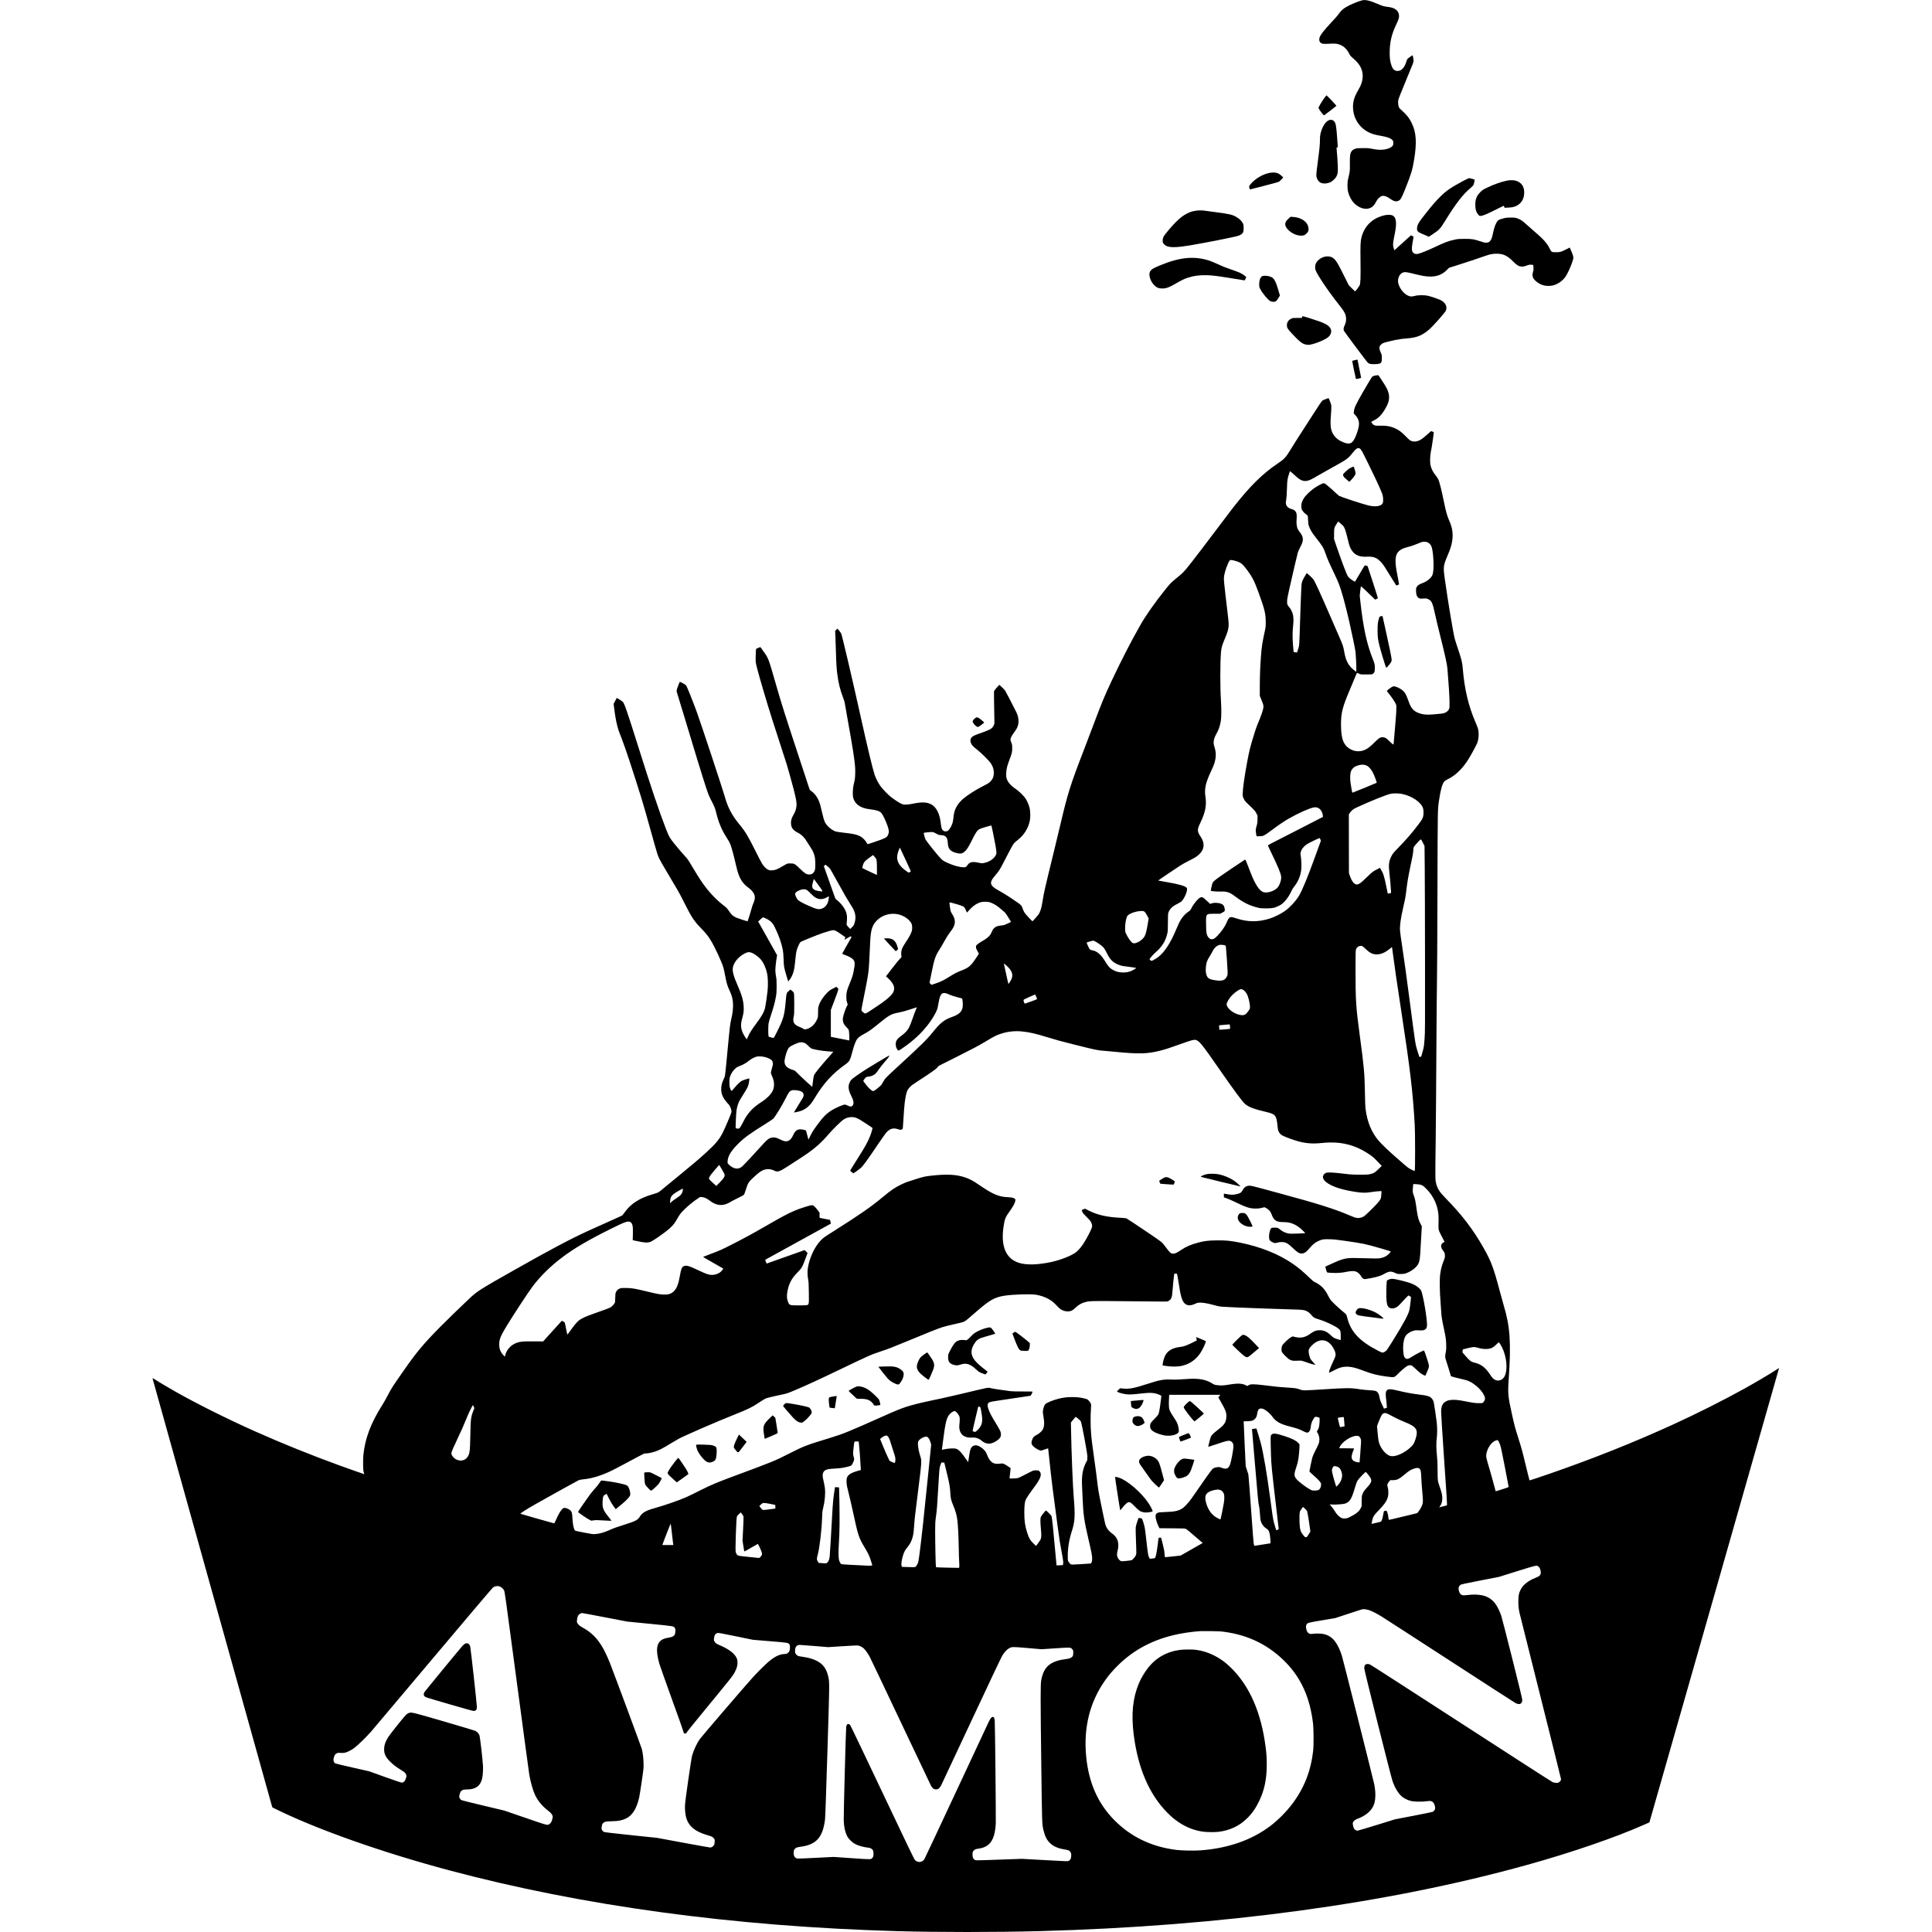 <?xml version="1.0" standalone="no"?>
<!DOCTYPE svg PUBLIC "-//W3C//DTD SVG 20010904//EN"
 "http://www.w3.org/TR/2001/REC-SVG-20010904/DTD/svg10.dtd">
<svg version="1.0" xmlns="http://www.w3.org/2000/svg"
 width="6790pt" height="6790pt" viewBox="0 0 6790 6790"
 preserveAspectRatio="xMidYMid meet">
<g transform="translate(0,6790) scale(0.1,-0.1)"
fill="#000000" stroke="none">
<path d="M47875 67889 c-147 -36 -412 -146 -560 -234 -115 -67 -180 -126 -249
-223 -57 -81 -116 -148 -335 -383 -171 -183 -293 -336 -334 -418 -55 -112 -38
-210 44 -252 47 -24 93 -26 314 -14 105 5 172 4 219 -4 197 -34 339 -144 442
-343 39 -76 55 -97 127 -156 244 -204 350 -398 349 -637 -1 -159 -51 -316
-160 -497 -141 -236 -192 -417 -179 -643 21 -361 230 -677 552 -836 115 -56
220 -87 425 -123 247 -44 374 -94 421 -168 16 -26 19 -46 17 -95 -5 -76 -23
-105 -93 -144 -158 -88 -366 -106 -625 -54 -132 27 -163 30 -345 30 -165 0
-211 -3 -260 -18 -81 -25 -127 -59 -158 -115 -41 -78 -48 -139 -46 -414 3
-270 3 -263 -57 -518 -23 -96 -28 -137 -28 -250 1 -169 24 -274 94 -415 79
-161 186 -272 333 -346 227 -115 451 -56 554 146 92 180 198 267 305 251 57
-9 137 -46 212 -100 133 -95 216 -113 304 -68 71 38 102 94 241 442 198 498
238 630 297 980 104 617 80 980 -86 1315 -87 176 -186 297 -382 470 -48 42
-59 59 -74 110 -10 36 -17 92 -17 140 0 75 5 92 68 255 37 96 142 353 232 570
233 558 243 584 243 635 0 40 -25 184 -34 192 -5 5 -134 -84 -169 -116 -18
-16 -34 -49 -48 -96 -65 -220 -173 -339 -309 -339 -111 -1 -172 58 -223 211
-42 129 -57 237 -57 424 0 366 67 657 230 999 90 188 105 236 98 323 -14 171
-150 271 -407 297 -120 13 -174 29 -351 105 -262 114 -425 152 -535 124z"/>
<path d="M46521 64423 c-50 -71 -112 -170 -138 -220 l-47 -93 18 -36 c27 -58
167 -234 180 -227 33 20 432 326 434 334 4 10 -336 369 -349 369 -4 0 -48 -57
-98 -127z"/>
<path d="M46708 63676 c-102 -36 -205 -177 -268 -366 -36 -107 -50 -189 -50
-300 0 -170 -17 -357 -59 -660 -52 -368 -74 -583 -67 -642 7 -62 49 -147 96
-193 82 -80 257 -86 407 -13 69 34 167 128 201 194 49 95 55 145 49 359 -6
173 -23 433 -42 613 -5 50 -4 52 19 52 24 0 25 2 20 48 -2 26 -11 148 -19 272
-21 305 -42 475 -66 530 -46 103 -123 141 -221 106z"/>
<path d="M44647 61829 c-242 -35 -542 -209 -696 -403 -55 -69 -57 -74 -39
-141 9 -33 16 -44 28 -41 8 3 143 37 298 76 365 92 678 177 712 195 15 8 55
45 89 82 l61 68 -58 53 c-80 73 -127 99 -202 111 -74 12 -110 12 -193 0z"/>
<path d="M51410 61534 c-422 -227 -584 -339 -794 -548 -149 -148 -265 -280
-458 -523 -295 -369 -347 -453 -356 -574 -8 -111 23 -144 195 -215 48 -19 117
-49 154 -65 l65 -30 155 103 c211 140 246 178 413 448 377 609 619 926 878
1145 58 50 113 104 122 121 14 28 50 184 43 190 -10 9 -174 54 -195 54 -15 -1
-115 -48 -222 -106z"/>
<path d="M52953 61550 c-217 -47 -458 -133 -703 -252 -133 -65 -151 -76 -226
-151 -128 -130 -175 -248 -175 -442 0 -162 36 -278 113 -358 37 -39 39 -40 92
-34 74 7 230 74 535 229 139 71 255 127 256 126 1 -2 10 -18 20 -37 l17 -34
116 6 c147 7 208 20 300 63 183 87 284 279 269 509 -11 181 -100 303 -266 366
-82 31 -229 35 -348 9z"/>
<path d="M42005 60491 c-124 -23 -176 -40 -290 -97 -122 -60 -247 -155 -390
-299 -152 -151 -397 -443 -432 -514 -31 -63 -41 -151 -23 -205 15 -46 88 -110
148 -131 149 -50 377 -41 827 35 546 92 1550 291 1669 331 86 29 151 73 172
117 26 53 31 211 10 284 -27 94 -128 199 -267 276 -121 69 -275 102 -710 156
-158 20 -311 41 -340 46 -106 21 -267 21 -374 1z"/>
<path d="M48642 60330 c-225 -59 -382 -144 -521 -282 -128 -126 -222 -296
-271 -488 -37 -146 -42 -258 -35 -825 7 -624 0 -813 -35 -872 -32 -55 -143
-202 -153 -203 -5 0 -57 48 -117 108 l-107 107 -172 344 c-197 395 -255 496
-326 566 -70 71 -131 99 -227 103 -130 7 -253 -43 -356 -141 -94 -90 -124
-212 -84 -344 46 -151 480 -790 853 -1255 157 -195 209 -299 217 -429 5 -93
-8 -160 -53 -260 -40 -88 -45 -147 -16 -194 48 -80 771 -1046 825 -1103 48
-51 114 -66 266 -60 211 9 235 31 235 213 0 107 -1 112 -39 195 -40 85 -54
157 -42 205 10 38 70 100 120 124 47 22 253 76 421 110 154 31 285 49 455 61
317 24 514 106 750 312 145 126 550 584 583 657 65 145 -15 298 -199 382 -83
38 -342 125 -434 145 -118 27 -342 25 -447 -4 -45 -12 -104 -22 -130 -22 -178
1 -399 223 -459 460 -43 170 49 361 189 390 67 14 127 4 408 -66 253 -62 389
-84 525 -84 248 0 425 72 595 241 l68 69 258 80 c288 90 812 264 1003 333 168
60 270 81 405 80 239 0 379 -65 586 -274 137 -137 195 -171 299 -177 53 -3 81
1 141 23 123 44 140 47 204 40 l62 -6 7 -88 c5 -72 3 -98 -14 -150 -27 -85
-26 -153 3 -216 43 -92 196 -208 337 -256 91 -31 243 -37 344 -14 160 35 334
148 435 281 92 123 222 408 286 628 22 75 12 129 -50 272 -25 57 -50 115 -55
129 l-10 25 -127 -64 c-180 -91 -215 -101 -353 -101 -158 0 -164 3 -223 123
-94 193 -231 347 -552 618 -104 89 -235 204 -291 256 -115 109 -206 166 -314
200 -63 19 -97 23 -215 22 -118 0 -157 -4 -249 -27 -190 -48 -214 -65 -281
-210 -37 -80 -69 -192 -105 -368 -26 -126 -61 -200 -113 -243 -32 -26 -48 -31
-105 -34 -59 -3 -84 2 -217 47 -229 76 -291 86 -550 86 -200 -1 -232 -3 -345
-27 -229 -49 -356 -97 -765 -291 -203 -96 -448 -192 -529 -209 -70 -14 -118
-4 -159 32 -64 56 -71 138 -31 367 14 81 28 162 31 178 4 28 1 32 -41 52 l-46
23 -292 -264 -292 -263 -24 71 c-33 100 -31 161 16 396 54 270 64 345 65 465
2 172 -48 272 -149 303 -60 18 -188 14 -272 -8z"/>
<path d="M45283 60216 c-39 -37 -81 -85 -92 -109 -48 -98 -15 -194 105 -306
121 -113 281 -180 434 -183 93 -1 137 19 203 92 53 59 62 88 52 176 -23 214
-239 370 -540 390 l-90 5 -72 -65z"/>
<path d="M41695 58829 c-270 -26 -575 -110 -914 -250 -255 -106 -314 -142
-359 -218 -87 -149 57 -472 255 -567 47 -22 76 -29 148 -32 149 -7 251 29 511
180 182 106 280 154 399 194 216 72 432 100 695 91 208 -8 313 -21 850 -107
239 -39 444 -71 454 -73 15 -1 24 12 42 60 l23 61 -76 57 c-99 75 -168 106
-473 210 -179 61 -310 113 -441 176 -103 49 -240 107 -305 128 -259 86 -535
117 -809 90z"/>
<path d="M44373 58199 c-69 -20 -117 -136 -118 -285 0 -97 1 -103 38 -175 70
-139 271 -380 350 -421 59 -30 153 -35 193 -10 29 19 74 80 124 167 l22 40
-56 194 c-88 302 -148 411 -251 456 -94 42 -224 56 -302 34z"/>
<path d="M45764 56759 l-9 -32 -165 -1 c-158 -1 -167 -2 -215 -28 -98 -52
-147 -128 -147 -229 0 -88 24 -129 179 -294 248 -265 337 -340 452 -375 35
-11 89 -20 120 -20 149 0 556 156 696 267 106 84 140 216 82 316 -71 121 -227
198 -697 344 -312 96 -285 91 -296 52z"/>
<path d="M47601 55240 c-40 -10 -75 -21 -77 -23 -5 -5 123 -627 130 -635 3 -3
46 3 95 13 82 17 90 21 86 39 -6 24 -125 619 -125 623 0 6 -37 0 -109 -17z"/>
<path d="M48292 54691 c-30 -10 -60 -25 -67 -32 -19 -19 -218 -349 -334 -554
-250 -438 -297 -540 -308 -667 l-6 -67 57 -63 c165 -182 170 -340 23 -714 -52
-132 -106 -216 -160 -252 -76 -50 -190 -35 -362 48 -165 79 -283 212 -339 380
-37 113 -44 265 -22 530 19 229 20 339 5 395 -8 29 -71 188 -84 212 -2 5 -192
-65 -213 -78 -26 -16 -184 -254 -542 -814 -134 -209 -286 -445 -338 -525 -52
-80 -147 -230 -210 -335 -198 -329 -247 -383 -479 -539 -540 -360 -1001 -818
-1599 -1587 -83 -107 -378 -495 -655 -864 -692 -919 -965 -1269 -1075 -1379
-32 -32 -106 -97 -164 -145 -257 -210 -289 -240 -449 -440 -386 -483 -693
-919 -883 -1251 -327 -572 -673 -1244 -1015 -1970 -256 -544 -361 -798 -648
-1564 -103 -275 -256 -680 -342 -900 -460 -1187 -563 -1515 -813 -2586 -39
-168 -145 -606 -235 -975 -337 -1377 -348 -1430 -395 -1735 -36 -236 -84 -386
-152 -473 -41 -53 -190 -221 -199 -225 -11 -5 -238 239 -279 300 -21 32 -48
88 -61 125 -39 120 -51 136 -161 216 -154 111 -435 295 -588 382 -74 43 -159
92 -189 109 -73 42 -145 108 -166 152 -40 85 -4 171 142 339 116 135 153 191
279 435 345 666 337 652 416 726 23 22 73 64 110 93 201 157 354 408 402 661
22 114 20 302 -3 416 -23 113 -75 241 -137 342 -64 105 -230 268 -365 360
-183 125 -286 251 -319 391 -18 78 -7 253 24 376 14 55 50 165 81 245 90 236
100 277 99 415 0 107 -3 127 -28 190 -43 107 -43 124 -4 208 19 39 65 113 103
162 73 98 98 142 125 221 50 145 29 326 -59 502 -119 239 -362 705 -386 741
-17 24 -69 80 -117 124 l-87 79 -58 -62 c-32 -34 -74 -85 -93 -112 l-35 -50 0
-241 c0 -133 4 -384 9 -558 5 -174 6 -332 2 -352 -4 -20 -25 -62 -46 -95 -56
-84 -123 -118 -490 -247 -74 -26 -155 -58 -180 -71 -96 -48 -139 -125 -119
-213 21 -94 76 -162 219 -268 128 -96 433 -398 493 -489 67 -101 98 -191 104
-294 10 -156 -30 -263 -134 -361 -52 -48 -98 -76 -261 -157 -222 -110 -519
-299 -669 -426 -163 -137 -276 -303 -322 -476 -12 -41 -25 -127 -31 -191 -5
-64 -19 -147 -31 -185 -29 -97 -92 -213 -139 -259 -33 -33 -47 -39 -92 -43
-43 -3 -59 0 -88 20 -57 38 -78 94 -94 253 -35 337 -155 578 -335 674 -158 83
-330 90 -646 25 -151 -32 -287 -41 -352 -25 -69 18 -265 139 -418 259 -106 83
-302 286 -372 385 -77 110 -164 278 -202 393 -74 222 -246 937 -495 2059 -290
1307 -649 2842 -682 2910 -16 34 -122 170 -133 170 -3 0 -23 -18 -43 -40 l-36
-40 9 -195 c4 -107 13 -361 19 -565 12 -410 21 -556 51 -784 37 -284 98 -531
190 -771 53 -139 62 -171 79 -280 6 -41 56 -322 110 -625 155 -861 217 -1255
241 -1535 14 -158 6 -406 -15 -500 -8 -36 -24 -105 -36 -155 -27 -115 -37
-330 -21 -417 49 -249 251 -401 585 -439 238 -26 356 -65 416 -137 50 -59 163
-297 213 -449 51 -153 57 -204 31 -279 -36 -107 -68 -132 -265 -207 -126 -49
-469 -161 -473 -156 -2 2 -16 29 -32 59 -37 72 -144 177 -219 217 -121 63
-243 90 -588 128 -125 14 -248 32 -275 41 -140 47 -312 194 -376 323 -36 71
-62 160 -106 356 -51 229 -74 309 -114 404 -60 143 -153 262 -262 337 -47 33
-56 44 -73 98 -11 34 -150 457 -310 941 -571 1734 -653 1993 -861 2715 -266
924 -263 916 -433 1150 -54 74 -102 141 -106 149 -7 11 -23 6 -84 -20 l-75
-34 -8 -95 c-4 -52 -7 -160 -7 -240 1 -140 2 -151 51 -345 80 -315 333 -1174
527 -1785 118 -371 501 -1558 515 -1594 16 -42 197 -695 245 -881 92 -360 112
-487 95 -601 -17 -114 -43 -188 -100 -286 -68 -120 -90 -189 -90 -287 0 -160
62 -253 228 -340 156 -82 238 -165 357 -361 32 -52 82 -132 112 -177 69 -106
108 -192 135 -301 29 -116 32 -421 5 -490 -39 -100 -101 -146 -198 -146 -97 1
-152 35 -318 197 -181 177 -207 192 -341 192 -87 0 -101 -3 -160 -32 -36 -18
-104 -57 -152 -87 -138 -85 -227 -119 -330 -124 -80 -4 -93 -2 -143 23 -73 35
-141 103 -208 206 -30 46 -138 253 -240 459 -247 499 -359 686 -563 930 -259
313 -411 603 -515 985 -60 219 -823 2528 -975 2948 -153 421 -354 920 -385
953 -29 31 -209 128 -218 118 -10 -11 -55 -123 -87 -218 -28 -80 -30 -111 -10
-163 8 -21 106 -339 216 -708 364 -1212 689 -2273 792 -2584 90 -273 110 -325
193 -486 114 -221 137 -276 175 -435 82 -333 188 -592 339 -830 110 -174 129
-207 164 -296 39 -97 122 -404 187 -694 71 -318 140 -494 244 -628 55 -72 108
-121 219 -207 137 -105 207 -216 207 -328 0 -53 -23 -140 -59 -219 -17 -36
-42 -112 -56 -169 -20 -83 -131 -436 -140 -447 -6 -8 -353 106 -421 138 -93
45 -143 90 -212 192 -78 114 -106 146 -184 206 -133 101 -232 188 -355 313
-283 287 -475 558 -846 1189 -67 114 -106 167 -183 251 -55 58 -151 167 -214
243 -326 392 -332 401 -455 715 -227 580 -546 1526 -979 2908 -378 1203 -480
1500 -539 1560 -24 23 -198 133 -212 133 -1 0 -26 -47 -55 -105 l-54 -104 23
-183 c37 -303 90 -565 153 -753 17 -49 70 -190 119 -312 48 -123 164 -456 258
-740 374 -1143 485 -1504 716 -2343 165 -598 264 -938 296 -1020 45 -113 147
-292 489 -865 232 -387 276 -467 448 -810 238 -475 329 -611 577 -865 158
-162 236 -258 331 -413 142 -228 400 -787 450 -971 13 -50 40 -174 59 -276 50
-259 78 -357 145 -500 87 -188 113 -274 129 -438 16 -152 -8 -388 -59 -592
-38 -152 -51 -262 -125 -1040 -100 -1055 -87 -953 -140 -1064 -63 -132 -88
-230 -88 -346 0 -112 18 -191 67 -288 36 -71 128 -193 186 -247 60 -56 118
-208 107 -284 -6 -44 -228 -565 -303 -712 -130 -255 -244 -391 -587 -705 -250
-229 -476 -421 -1041 -883 -281 -230 -533 -437 -561 -460 -72 -60 -106 -76
-280 -126 -456 -131 -773 -335 -977 -628 -35 -50 -71 -97 -81 -106 -9 -8 -54
-32 -100 -52 -93 -41 -933 -419 -1106 -498 -628 -288 -1327 -658 -2601 -1379
-1192 -674 -1299 -742 -1565 -992 -281 -263 -796 -764 -1035 -1006 -581 -588
-820 -873 -1261 -1504 -402 -574 -450 -648 -565 -870 -62 -121 -155 -286 -207
-367 -408 -643 -613 -1190 -668 -1783 -6 -70 -9 -217 -7 -330 4 -173 7 -214
25 -262 11 -32 17 -58 14 -58 -9 0 -576 200 -846 298 -1005 365 -2013 771
-2966 1195 -987 439 -2083 986 -2860 1428 -240 136 -631 369 -706 420 -44 31
-68 37 -60 16 2 -6 941 -3369 2086 -7472 1146 -4103 2091 -7491 2102 -7529
l21 -68 211 -103 c1456 -705 3690 -1490 5992 -2105 4695 -1254 10004 -1976
15735 -2140 1440 -41 3479 -41 5020 0 6392 171 12235 964 17135 2326 1559 433
3091 959 4111 1411 l192 85 2280 7981 c1254 4390 2279 7983 2277 7985 -2 2
-30 -14 -63 -37 -186 -126 -733 -451 -1142 -678 -732 -407 -1696 -892 -2525
-1270 -1387 -633 -2797 -1195 -4335 -1728 -412 -142 -700 -238 -704 -234 -5 7
-96 369 -167 664 -84 354 -120 484 -228 824 -110 344 -139 453 -220 821 -145
656 -152 739 -117 1260 87 1262 48 1838 -174 2575 -28 94 -92 323 -141 510
-218 823 -303 1048 -576 1529 -361 636 -752 1147 -1309 1716 -245 250 -309
352 -360 575 -23 99 -24 169 -6 1555 7 558 17 1924 23 3035 6 1111 15 2180 20
2375 6 195 14 1642 18 3215 9 3094 5 2906 61 3280 56 369 111 557 188 638 15
16 64 46 109 68 286 137 540 388 756 747 110 184 266 476 288 538 53 149 61
366 20 504 -10 36 -50 137 -89 225 -241 555 -386 1165 -442 1870 -19 230 -42
323 -181 734 -44 129 -90 278 -104 330 -60 239 -234 1287 -346 2081 -61 439
-57 474 95 834 40 94 85 207 99 251 114 346 106 642 -23 935 -94 212 -131 344
-210 735 -67 337 -151 671 -189 752 -18 37 -56 96 -85 132 -105 129 -159 234
-191 371 -21 93 -19 299 5 430 10 58 28 155 39 215 19 106 71 476 71 506 0 9
-20 21 -49 31 l-48 15 -124 -110 c-161 -143 -210 -179 -293 -218 -94 -44 -186
-50 -271 -19 -53 20 -77 40 -195 160 -147 148 -225 209 -346 269 -171 85 -336
117 -561 109 -177 -7 -223 7 -279 83 -20 27 -35 51 -33 53 2 2 51 27 109 56
126 65 223 154 318 297 185 276 234 454 183 656 -31 118 -81 215 -223 429
l-131 198 -51 0 c-28 -1 -75 -9 -104 -19z m-501 -2556 c45 -24 78 -83 306
-550 331 -677 473 -990 498 -1100 21 -90 22 -219 2 -266 -46 -111 -262 -145
-516 -80 -238 61 -924 286 -1012 331 -13 7 -58 45 -99 84 -111 105 -305 276
-362 319 -80 59 -86 59 -223 -12 -168 -87 -292 -177 -420 -306 -112 -113 -157
-176 -203 -287 -35 -85 -37 -210 -6 -279 27 -57 83 -120 143 -162 25 -17 51
-38 57 -46 7 -9 14 -72 16 -156 4 -124 8 -150 34 -225 39 -110 105 -222 216
-363 258 -327 291 -381 365 -592 65 -189 121 -316 286 -660 69 -143 150 -323
180 -400 89 -224 234 -747 361 -1306 82 -358 205 -946 221 -1058 16 -105 38
-554 33 -664 l-3 -69 -65 50 c-203 153 -301 334 -356 652 -29 173 -56 257
-142 450 -35 80 -151 345 -257 590 -427 986 -630 1434 -684 1505 -21 28 -82
91 -136 140 -78 72 -100 87 -107 75 -165 -279 -173 -303 -182 -490 -17 -370
-28 -658 -46 -1230 -26 -840 -23 -802 -67 -944 l-37 -118 -60 6 c-33 3 -60 7
-61 9 -2 1 -10 99 -20 217 -22 269 -23 481 -1 679 19 186 20 290 1 396 -18 99
-75 218 -145 298 -60 70 -65 86 -64 197 0 68 15 152 76 425 126 559 277 1205
299 1280 11 39 49 124 84 190 77 146 99 216 93 299 -5 78 -39 152 -111 239
-31 38 -65 93 -76 122 -32 85 -43 206 -31 337 20 220 -25 307 -180 348 -130
34 -201 116 -200 230 1 19 8 71 16 115 10 50 18 187 24 370 9 309 16 352 82
548 l24 69 59 -48 c33 -26 99 -84 146 -129 154 -143 259 -187 391 -165 82 14
175 58 373 177 83 50 292 168 465 263 565 310 600 335 766 541 132 164 179
193 255 154z m-625 -2678 c88 -80 112 -141 204 -518 57 -236 76 -287 138 -382
109 -167 271 -235 527 -222 154 8 238 -6 336 -55 93 -47 216 -176 299 -313 36
-59 141 -228 234 -376 l168 -268 49 15 c27 9 49 22 49 29 0 7 -20 115 -44 241
-63 320 -78 430 -79 567 -2 193 41 299 158 387 64 49 149 82 310 123 75 19
189 58 270 93 77 33 158 65 180 71 57 16 145 14 196 -4 60 -22 125 -87 149
-153 58 -155 91 -633 60 -877 -14 -113 -35 -160 -101 -231 -72 -75 -169 -138
-281 -179 -115 -43 -166 -78 -198 -135 -22 -40 -25 -56 -24 -140 2 -139 37
-220 111 -255 31 -15 53 -17 147 -11 108 6 113 6 171 -23 128 -61 151 -115
259 -611 24 -113 81 -349 125 -525 207 -828 277 -1141 291 -1305 41 -485 73
-992 74 -1175 1 -198 0 -212 -21 -250 -47 -88 -128 -138 -249 -154 -38 -5
-163 -17 -278 -27 -248 -21 -361 -13 -507 36 -108 36 -179 79 -240 147 -60 68
-98 141 -154 303 -77 221 -122 296 -226 375 -77 58 -166 101 -241 117 -49 10
-59 9 -99 -10 -45 -22 -181 -126 -187 -143 -2 -5 27 -46 66 -92 95 -113 237
-327 257 -388 24 -72 13 -268 -66 -1151 l-23 -257 -30 17 c-17 9 -71 58 -121
109 -102 104 -152 132 -233 133 -88 0 -131 -28 -287 -184 -231 -233 -378 -311
-580 -309 -149 1 -309 74 -415 190 -129 141 -180 358 -180 763 0 402 54 610
317 1225 82 193 169 401 193 463 26 67 49 112 57 112 7 0 37 -12 66 -27 51
-27 55 -27 254 -27 188 -1 203 0 229 20 59 44 68 66 72 181 5 127 -4 175 -64
324 -216 537 -340 1104 -440 2004 l-26 240 17 160 c10 88 21 164 25 168 6 7
177 -152 422 -391 l76 -75 47 19 c26 11 49 24 51 29 2 6 -79 262 -179 570
l-183 559 -45 13 c-24 7 -49 11 -55 9 -6 -2 -82 -127 -169 -278 -87 -150 -163
-279 -170 -286 -10 -11 -29 -2 -101 48 -134 94 -148 109 -203 240 -79 188
-236 613 -340 920 l-96 285 1 180 c1 208 6 230 93 358 l52 78 40 -32 c23 -18
65 -55 95 -82z m-3721 -1278 c173 -55 224 -97 391 -321 173 -232 251 -385 388
-761 221 -603 261 -767 260 -1062 0 -148 -3 -186 -28 -295 -90 -408 -118 -587
-140 -905 -28 -391 -38 -659 -40 -1025 l-1 -365 57 -140 c83 -202 86 -224 49
-365 -16 -63 -57 -182 -91 -265 -125 -304 -141 -348 -219 -597 -130 -415 -168
-569 -245 -988 -90 -484 -148 -905 -150 -1070 -1 -115 -1 -115 38 -195 33 -67
56 -96 139 -175 240 -228 263 -254 303 -336 l39 -78 0 -126 c-1 -110 -4 -139
-34 -245 -35 -127 -36 -147 -11 -287 l12 -68 87 0 c157 1 155 0 486 244 262
193 404 288 585 391 303 173 680 342 842 376 137 30 252 -39 307 -185 10 -28
20 -72 22 -99 l4 -47 -770 -396 c-423 -218 -859 -440 -967 -495 -109 -54 -198
-104 -198 -111 0 -7 59 -134 131 -282 223 -459 324 -704 335 -813 12 -116 -51
-303 -130 -391 -102 -113 -330 -191 -470 -162 -154 32 -305 255 -480 705 -36
94 -90 233 -120 310 -30 77 -58 139 -63 138 -10 -2 -708 -471 -838 -563 -203
-144 -285 -211 -304 -248 -20 -39 -76 -280 -67 -289 14 -14 251 -32 356 -27
206 11 311 -26 516 -182 263 -200 492 -312 784 -385 83 -20 120 -23 285 -24
224 0 297 15 455 93 77 38 110 61 175 127 100 100 193 235 248 363 25 57 63
122 92 157 149 184 235 377 265 602 16 115 8 372 -15 496 -12 70 -13 96 -4
130 30 112 104 209 216 284 87 57 439 227 453 218 5 -3 16 -25 26 -50 l17 -45
-46 -122 c-25 -68 -111 -304 -191 -525 -229 -632 -417 -1086 -525 -1271 -112
-191 -322 -420 -511 -555 -125 -88 -361 -207 -513 -256 -407 -132 -785 -131
-1192 4 -225 75 -241 68 -334 -146 -51 -118 -133 -245 -233 -364 -145 -172
-214 -225 -289 -225 -42 0 -55 5 -90 37 -92 83 -111 166 -112 503 -3 364 -10
355 293 355 l196 0 77 38 c92 45 102 63 88 142 -15 82 -36 121 -78 149 -83 55
-286 74 -382 36 l-49 -19 -104 97 c-161 152 -181 161 -256 123 -75 -38 -231
-229 -297 -364 -36 -73 -46 -86 -105 -125 -133 -89 -245 -221 -329 -389 -22
-46 -73 -160 -112 -255 -187 -452 -404 -785 -620 -950 -79 -60 -214 -138 -239
-138 -17 1 -70 44 -70 57 2 25 130 170 219 248 217 187 342 388 404 649 20 82
22 120 23 391 0 246 3 309 16 347 43 128 131 217 300 303 62 32 130 71 151 87
79 62 191 287 204 408 5 54 3 63 -17 85 -57 60 -294 126 -701 195 -160 27
-293 51 -295 53 -5 4 588 406 776 526 80 51 209 124 288 162 216 106 308 163
387 243 107 109 154 224 142 352 -9 90 -39 165 -107 269 -120 183 -121 235 -1
484 173 360 222 614 176 911 -42 272 5 487 191 882 46 97 97 216 114 265 68
204 76 385 24 558 -39 131 -46 173 -39 235 10 90 34 160 85 251 91 161 135
287 166 474 20 121 22 435 5 695 -31 462 -31 1323 -1 1705 14 166 38 254 126
463 155 366 165 434 124 786 -157 1324 -158 1333 -136 1462 27 158 124 427
187 515 22 31 23 31 83 24 33 -3 101 -20 151 -36z m4581 -7183 c98 -45 191
-164 266 -339 53 -125 99 -260 91 -268 -10 -8 -839 -349 -851 -349 -10 0 -47
191 -69 358 -20 157 -14 315 17 397 31 80 105 154 185 184 148 56 263 61 361
17z m1254 -1000 c356 -76 671 -295 735 -510 18 -59 20 -194 4 -268 -18 -83
-42 -125 -166 -289 -224 -297 -405 -508 -683 -794 -199 -204 -232 -245 -285
-358 -74 -157 -88 -289 -56 -535 17 -131 61 -641 61 -713 0 -12 -15 -19 -59
-26 l-59 -9 -42 210 c-82 408 -112 501 -212 663 l-19 33 -102 -52 c-145 -72
-167 -90 -368 -285 -185 -179 -245 -226 -312 -244 -105 -28 -204 83 -283 319
l-26 77 -2 1030 -1 1030 27 45 c42 72 128 147 216 187 569 262 1085 468 1245
499 90 17 283 12 387 -10z m-14381 -1363 c78 -381 111 -568 118 -658 5 -73 3
-85 -20 -130 -68 -129 -225 -235 -404 -272 -78 -17 -82 -16 -199 7 -219 45
-308 28 -384 -74 -68 -89 -63 -86 -142 -86 -145 1 -349 57 -566 154 -125 56
-164 80 -222 137 -101 98 -493 584 -551 683 -19 32 -72 226 -64 234 9 10 237
33 290 30 51 -3 74 -12 145 -53 77 -45 90 -49 169 -56 97 -7 112 -12 160 -47
51 -38 73 -98 81 -228 9 -129 32 -192 88 -247 50 -49 122 -83 228 -108 123
-29 177 -24 244 26 95 70 160 165 290 428 140 285 186 349 282 396 46 23 330
108 399 120 3 1 29 -115 58 -256z m15113 -360 l53 -105 7 -726 c4 -400 9
-1870 10 -3267 3 -2356 2 -2557 -15 -2775 -21 -280 -26 -313 -80 -497 l-41
-143 -33 0 -32 0 -51 159 c-89 281 -78 213 -285 1796 -123 945 -191 1432 -270
1953 -36 233 -68 467 -71 520 -12 186 19 411 115 836 71 308 84 381 111 624
22 198 68 470 125 737 95 446 108 517 114 621 7 111 7 112 48 165 22 30 80 96
129 148 102 108 86 112 166 -46z m-18214 -528 c88 -192 172 -375 186 -405 14
-30 26 -59 26 -65 0 -5 -18 -17 -40 -27 l-39 -16 -73 50 c-271 187 -368 374
-313 606 20 86 75 226 85 215 4 -4 80 -165 168 -358z m-1015 -12 c28 -35 37
-125 37 -365 l0 -217 -92 40 c-51 23 -167 77 -257 120 l-164 80 6 43 c11 80
47 157 96 206 25 25 97 82 160 127 l114 82 41 -46 c23 -26 49 -57 59 -70z
m-1632 -337 c24 -26 104 -164 323 -563 190 -346 304 -543 415 -716 94 -146
122 -201 149 -287 40 -132 37 -241 -10 -388 -18 -56 -32 -77 -85 -129 l-63
-63 -66 72 c-59 64 -65 75 -59 102 3 17 8 86 12 153 4 94 2 138 -12 198 -34
156 -151 330 -311 467 -46 39 -84 72 -84 72 0 1 -92 259 -204 574 l-203 573
29 24 30 25 59 -46 c33 -25 69 -56 80 -68z m-386 -606 c177 -243 175 -231 33
-210 -209 30 -274 91 -248 231 11 58 51 201 56 197 1 -2 73 -100 159 -218z
m-425 -161 c29 -13 81 -57 145 -123 112 -115 172 -159 251 -187 100 -36 225
-17 334 50 27 17 52 31 55 31 10 0 4 -76 -9 -141 -36 -166 -135 -276 -276
-305 -86 -17 -148 -3 -345 81 -272 116 -414 193 -462 249 -30 35 -78 136 -88
182 -8 42 33 90 109 127 117 57 212 69 286 36z m6425 -434 c135 -35 293 -130
440 -267 44 -41 94 -84 110 -95 27 -19 224 -329 214 -336 -21 -14 -212 -99
-239 -107 -19 -6 -78 -15 -130 -20 -151 -16 -236 -71 -290 -187 -11 -24 -30
-64 -42 -90 -38 -84 -145 -178 -298 -263 -76 -42 -156 -96 -184 -122 -48 -47
-49 -47 -44 -102 4 -43 15 -72 54 -137 27 -45 48 -84 47 -88 -1 -3 -50 -78
-109 -166 -179 -267 -251 -326 -517 -429 -152 -59 -223 -96 -416 -216 -204
-127 -304 -176 -482 -235 l-141 -47 -35 35 -35 35 66 331 c101 500 138 613
273 822 44 68 120 196 168 284 93 169 162 276 250 389 165 212 176 384 39 592
-24 38 -49 84 -55 104 -12 42 -39 232 -39 278 0 38 -21 40 200 -20 179 -49
290 -91 318 -121 12 -12 35 -56 52 -97 17 -41 35 -79 40 -84 6 -6 18 2 32 20
45 58 154 167 213 211 74 56 162 101 240 124 76 22 221 24 300 4z m5466 -342
c15 -13 52 -71 83 -127 l56 -103 -35 -209 c-42 -246 -65 -337 -107 -417 -43
-80 -134 -161 -233 -209 -103 -49 -159 -53 -210 -14 -46 35 -132 158 -191 273
-46 88 -47 95 -52 195 -7 167 32 395 80 469 48 71 255 152 436 169 100 9 141
3 173 -27z m-8638 -93 c186 -47 369 -178 440 -315 26 -50 34 -172 17 -247 -20
-88 -92 -227 -192 -374 -159 -232 -196 -331 -183 -487 l7 -79 -69 -71 c-38
-40 -160 -191 -272 -336 l-203 -263 85 -79 c197 -183 250 -345 160 -498 -77
-133 -298 -310 -750 -602 -239 -155 -217 -149 -301 -82 -23 19 -47 43 -52 54
-12 22 4 116 115 659 114 562 136 711 150 1000 3 69 10 202 15 295 6 94 14
281 20 416 18 446 67 619 222 784 196 210 506 298 791 225z m-4649 -152 c145
-76 216 -148 285 -293 152 -314 237 -556 286 -815 10 -51 20 -180 25 -320 9
-259 12 -272 101 -575 28 -93 52 -176 55 -184 6 -20 26 0 79 79 97 146 144
311 170 600 20 220 31 304 56 405 20 79 92 239 126 282 20 24 547 239 788 322
180 61 328 101 373 101 44 0 125 -39 219 -106 42 -31 104 -74 137 -96 34 -23
63 -43 65 -44 2 -2 -4 -22 -14 -44 -10 -22 -16 -42 -14 -44 2 -3 51 24 109 59
97 60 105 63 122 48 17 -15 17 -17 -1 -47 -66 -108 -311 -545 -311 -553 0 -6
35 -23 78 -38 140 -49 255 -110 299 -158 74 -80 78 -151 23 -427 -30 -152 -48
-205 -150 -453 -88 -216 -105 -286 -105 -437 0 -106 4 -136 24 -199 l25 -74
-37 -71 c-40 -76 -109 -281 -128 -377 -26 -134 12 -244 120 -348 44 -43 73
-80 81 -104 6 -21 15 -112 19 -203 5 -143 4 -163 -9 -159 -8 2 -145 29 -305
60 -159 31 -300 59 -312 62 l-23 5 0 472 0 471 135 355 c78 205 133 364 131
375 -3 11 -20 35 -39 53 l-33 32 -119 -62 c-100 -52 -133 -75 -196 -139 -156
-158 -272 -340 -310 -486 -16 -62 -19 -107 -18 -223 1 -123 -2 -153 -19 -197
-80 -208 -227 -348 -405 -385 -49 -11 -55 -10 -92 15 -22 15 -69 38 -105 53
-103 42 -153 70 -187 106 -65 67 -77 140 -46 283 15 68 18 132 17 431 -1 241
-5 361 -13 386 -8 25 -30 50 -66 78 l-55 42 -47 -40 c-95 -79 -91 -65 -123
-417 -42 -455 -75 -568 -286 -996 -94 -190 -127 -249 -141 -248 -10 0 -52 10
-93 22 l-75 22 -7 45 c-11 72 -9 331 3 417 6 46 42 173 90 313 88 265 136 444
170 635 20 111 23 165 24 365 0 202 -3 251 -23 352 -13 70 -22 155 -22 212 0
88 25 318 51 463 l11 62 -210 373 c-115 205 -264 472 -332 592 l-124 219 77
73 c47 45 85 74 98 74 12 0 67 -24 123 -52z m11584 -815 c108 -65 214 -146
263 -201 24 -27 66 -99 100 -170 99 -209 190 -314 338 -391 100 -51 185 -77
306 -91 170 -19 395 -54 395 -61 0 -9 -67 -52 -138 -88 -102 -51 -217 -74
-347 -68 -128 6 -201 24 -305 75 -118 58 -193 137 -297 310 -148 246 -285 365
-456 394 -45 8 -69 18 -88 37 -23 25 -116 227 -108 235 12 11 199 65 227 66
21 0 58 -16 110 -47z m4513 -114 c35 -11 38 -15 43 -58 15 -118 58 -740 60
-857 1 -126 0 -132 -29 -189 -60 -118 -145 -153 -326 -136 -179 17 -288 50
-336 102 -60 66 -89 208 -73 363 19 182 35 227 147 407 33 52 73 124 91 161
55 113 143 194 237 219 36 10 134 3 186 -12z m4836 -30 c15 -6 66 -48 113 -93
152 -149 252 -198 400 -197 146 0 295 65 453 196 71 60 77 63 82 42 2 -12 18
-130 35 -262 48 -375 139 -995 280 -1917 322 -2100 418 -2911 482 -4078 15
-265 16 -1474 2 -1552 l-9 -46 -110 53 c-95 47 -130 72 -255 181 -80 70 -228
199 -330 288 -213 185 -450 413 -558 536 -252 288 -406 653 -467 1110 -13 91
-19 253 -25 600 -12 685 -30 878 -184 2025 -131 973 -146 1213 -146 2268 0
456 4 682 11 712 26 105 134 169 226 134z m-21414 -254 c95 -46 221 -147 286
-227 93 -115 170 -290 212 -486 30 -139 36 -408 15 -612 -20 -185 -71 -522
-91 -601 -39 -151 -111 -277 -307 -542 -162 -218 -250 -358 -292 -467 -16 -41
-33 -79 -36 -83 -8 -9 -87 107 -128 189 -89 177 -100 324 -39 539 50 181 61
257 54 410 -10 216 -63 410 -199 719 -170 386 -211 551 -174 695 49 192 241
394 463 487 78 33 139 28 236 -21z m8960 -478 c152 -152 190 -286 122 -435
-27 -58 -93 -162 -104 -162 -3 0 -39 154 -79 343 -41 188 -76 351 -79 361 -7
25 56 -23 140 -107z m8252 -796 c45 -20 100 -77 138 -142 59 -100 117 -336
117 -472 0 -54 -4 -64 -51 -133 -96 -139 -148 -166 -280 -146 -231 33 -488
232 -489 379 0 46 71 177 143 263 74 88 207 199 291 240 69 35 78 36 131 11z
m-10394 -140 c30 -10 84 -33 120 -50 36 -17 144 -51 239 -76 94 -24 173 -45
175 -47 2 -2 8 -38 14 -81 44 -316 -49 -457 -377 -571 -139 -48 -241 -103
-338 -180 -102 -82 -164 -149 -352 -377 -207 -254 -393 -436 -1277 -1248 -361
-333 -386 -359 -445 -472 -39 -74 -68 -113 -111 -153 -82 -76 -172 -144 -215
-162 -33 -14 -38 -14 -62 2 -84 54 -169 144 -276 292 l-38 52 26 44 c14 24 41
57 59 73 29 25 45 31 106 36 87 7 178 46 240 103 23 20 80 94 126 163 47 70
133 178 192 243 102 111 183 222 170 234 -7 8 -768 -449 -922 -553 -398 -268
-421 -287 -470 -387 -64 -131 -53 -265 38 -451 63 -128 73 -152 87 -220 15
-66 4 -118 -30 -155 -38 -40 -77 -39 -167 5 -39 19 -83 35 -97 35 -67 0 -345
-122 -481 -210 -189 -124 -287 -225 -518 -538 -112 -153 -151 -214 -210 -335
l-72 -148 -12 38 c-6 21 -26 93 -44 160 l-32 123 -64 20 c-37 11 -93 20 -131
20 -122 0 -188 -53 -261 -212 -66 -144 -141 -207 -247 -208 -61 0 -100 13
-225 74 -113 56 -186 71 -265 57 -120 -22 -178 -71 -445 -371 -169 -190 -538
-584 -597 -639 -20 -18 -61 -45 -90 -58 -109 -51 -250 -11 -372 105 -56 54
-60 61 -60 102 1 192 108 378 365 635 218 219 422 367 973 709 122 76 243 157
267 180 64 59 314 468 436 713 104 210 133 249 205 279 72 30 272 6 355 -42
78 -46 93 -118 46 -212 -14 -28 -92 -156 -172 -283 -80 -127 -145 -233 -143
-234 8 -8 174 27 246 53 102 36 177 81 258 156 85 77 135 143 238 314 302 501
613 841 1063 1161 148 105 169 142 252 458 49 186 100 328 148 410 37 63 109
123 223 184 177 94 267 155 442 296 503 408 529 423 834 482 99 19 230 55 381
105 126 42 232 76 235 76 4 0 -11 -37 -32 -82 -21 -46 -73 -184 -115 -308 -42
-125 -97 -265 -123 -314 -59 -113 -146 -206 -272 -296 -158 -112 -206 -189
-198 -320 3 -59 11 -87 33 -128 51 -94 49 -93 164 -17 469 308 853 690 1104
1096 81 132 140 247 161 319 9 30 30 131 45 223 51 299 118 369 292 308z
m3138 -112 c18 -44 32 -81 30 -83 -16 -14 -434 -165 -439 -159 -10 11 -40 103
-40 123 0 11 29 31 88 58 82 39 311 139 322 141 3 0 20 -35 39 -80z m6805
-991 c3 -13 6 -48 6 -79 l0 -56 -37 -6 c-59 -10 -332 -31 -337 -26 -2 2 -5 38
-8 80 l-3 76 170 15 c93 8 177 16 186 16 10 1 19 -8 23 -20z m-7303 -228 c254
-25 476 -76 894 -205 316 -97 459 -136 970 -264 727 -182 785 -194 1015 -211
80 -6 258 -22 395 -36 837 -83 1139 -74 1600 46 181 46 355 104 741 243 331
120 428 145 490 128 126 -34 219 -150 844 -1051 485 -699 790 -1113 880 -1192
132 -116 305 -182 764 -291 320 -76 348 -114 387 -517 12 -129 34 -188 97
-254 43 -45 107 -76 324 -157 433 -163 719 -203 1138 -159 638 67 1144 -53
1651 -391 129 -86 164 -116 298 -256 l153 -157 -115 -113 c-129 -127 -170
-151 -307 -180 -70 -15 -130 -18 -350 -17 -146 0 -308 5 -360 12 -341 42 -561
63 -670 65 -116 2 -129 0 -175 -23 -39 -20 -55 -36 -74 -73 -21 -43 -22 -51
-11 -96 16 -66 65 -122 171 -191 201 -132 529 -233 979 -300 224 -34 341 -36
495 -11 116 19 319 41 384 41 l24 0 -6 -116 c-7 -147 -23 -182 -150 -324 -138
-154 -415 -422 -469 -453 -66 -39 -159 -60 -223 -52 -75 9 -127 26 -283 94
-491 214 -1161 425 -2412 761 -228 61 -545 147 -704 191 -161 45 -319 83 -357
86 -130 11 -213 -37 -279 -160 -43 -82 -89 -110 -223 -138 -117 -24 -168 -24
-308 1 -63 11 -118 20 -122 20 -4 0 -7 -29 -5 -65 l3 -66 98 -34 c54 -18 196
-81 317 -139 371 -180 494 -219 695 -220 95 -1 140 4 217 23 l97 24 55 -27
c80 -39 160 -122 181 -188 10 -29 30 -79 46 -111 76 -155 158 -197 389 -197
266 0 465 -89 687 -307 l78 -78 -50 -7 c-27 -3 -149 -10 -270 -13 -182 -6
-233 -4 -294 9 -94 20 -200 73 -274 136 -69 59 -87 65 -187 65 -109 0 -127 -7
-150 -61 -55 -128 -66 -340 -20 -389 31 -33 94 -70 147 -85 36 -11 52 -10 125
10 64 17 101 21 165 18 129 -7 199 -46 371 -211 165 -157 221 -192 307 -191
94 0 161 47 298 207 97 114 173 175 282 227 134 64 183 73 395 67 149 -3 248
-13 510 -51 692 -99 725 -106 1293 -268 225 -64 357 -106 357 -114 0 -7 -29
-42 -63 -77 -82 -83 -179 -132 -302 -154 -93 -16 -110 -16 -812 3 -400 11
-496 -11 -943 -218 l-180 -83 6 -35 c12 -62 44 -157 57 -169 8 -6 84 -13 183
-17 186 -7 335 4 492 37 144 30 256 35 324 15 66 -19 145 -85 185 -155 36 -64
70 -99 109 -111 28 -9 68 -4 240 29 248 49 356 84 481 155 157 90 231 96 376
29 80 -37 84 -38 197 -37 101 1 125 4 196 30 186 68 359 203 422 330 45 89 59
186 76 515 22 422 36 664 43 741 5 63 3 70 -30 125 -71 119 -109 250 -142 483
-48 351 -64 427 -115 556 -24 60 -30 89 -30 152 1 76 16 221 24 230 3 2 60 -1
127 -7 162 -15 198 -32 315 -148 295 -293 449 -666 444 -1073 -6 -399 -8 -357
28 -445 18 -44 67 -142 108 -217 41 -76 74 -139 74 -142 0 -2 -14 -9 -30 -16
-17 -7 -44 -28 -60 -47 -53 -59 -39 -146 40 -248 52 -67 62 -97 62 -180 0 -59
-6 -85 -39 -165 -72 -172 -113 -337 -134 -540 -15 -140 -7 -602 15 -855 8 -99
20 -263 25 -365 11 -201 29 -317 90 -600 71 -328 82 -405 88 -585 4 -138 2
-188 -13 -265 -29 -155 -29 -197 -1 -270 13 -36 59 -182 102 -325 43 -143 79
-261 80 -263 5 -7 269 -76 393 -102 204 -43 323 -97 474 -219 142 -113 241
-232 300 -357 38 -81 39 -128 5 -186 -47 -80 -53 -83 -191 -82 -129 1 -219 13
-496 69 -215 43 -359 57 -471 45 -96 -10 -129 -19 -184 -48 -127 -67 -176
-173 -176 -377 0 -66 39 -687 86 -1380 47 -693 94 -1399 106 -1568 11 -170 18
-314 16 -321 -3 -7 -18 -16 -34 -19 -15 -4 -76 -19 -135 -35 l-107 -29 35 51
c51 75 74 160 74 270 0 104 -19 192 -80 371 -88 261 -84 232 -85 600 -1 266
-6 368 -23 525 -25 228 -28 457 -7 610 19 136 19 390 0 557 -15 139 -87 622
-105 709 -14 66 -58 135 -111 174 -61 44 -149 67 -338 90 -315 39 -516 75
-811 147 -272 66 -356 64 -406 -12 -24 -37 -28 -144 -11 -265 9 -58 19 -155
23 -215 l7 -110 -51 -16 -50 -16 -67 138 c-51 106 -71 160 -86 236 -23 116
-34 147 -67 192 -43 58 -93 72 -286 81 -94 5 -247 20 -339 34 -342 53 -444 52
-1317 -4 -256 -17 -519 -31 -585 -32 -111 -1 -126 1 -209 30 -120 43 -162 49
-451 67 -259 16 -312 21 -804 81 -368 45 -484 45 -551 0 l-43 -28 -36 20
c-131 73 -296 82 -588 33 -204 -35 -304 -40 -442 -21 -86 12 -101 18 -178 66
-203 127 -450 174 -809 154 -93 -6 -236 -15 -319 -20 -82 -6 -220 -8 -305 -4
-269 12 -416 -16 -855 -160 -446 -145 -626 -179 -840 -156 l-99 10 -58 -57
c-57 -56 -58 -58 -35 -70 55 -31 217 -75 318 -85 118 -13 232 -6 554 32 288
35 449 21 607 -52 61 -28 67 -33 63 -57 -3 -14 -14 -107 -26 -206 -26 -225
-54 -376 -81 -429 -11 -23 -71 -90 -132 -151 -127 -124 -156 -172 -156 -254 0
-130 95 -208 355 -291 138 -44 249 -57 372 -43 118 13 206 45 251 89 29 29 32
37 32 96 0 75 -30 198 -68 278 -14 30 -63 110 -109 178 -95 140 -139 222 -159
296 -15 55 -18 236 -7 399 l6 97 900 0 899 0 -37 -45 -37 -46 68 -117 c97
-166 169 -307 194 -382 26 -76 30 -195 10 -280 -32 -139 -93 -214 -295 -367
-135 -102 -216 -182 -240 -239 -18 -42 -96 -346 -90 -352 2 -2 138 41 302 97
308 103 391 125 446 114 87 -16 137 -85 137 -189 0 -114 -78 -535 -120 -647
-54 -145 -136 -175 -297 -111 -56 22 -76 26 -137 22 -43 -3 -92 -14 -124 -28
-48 -21 -63 -36 -155 -159 -56 -75 -162 -224 -235 -331 -73 -107 -176 -256
-228 -330 -52 -74 -133 -191 -182 -260 -96 -138 -259 -311 -335 -354 -135 -79
-264 -105 -567 -115 -207 -7 -241 -10 -283 -29 -63 -28 -82 -70 -72 -156 8
-77 58 -232 101 -318 l34 -67 447 -3 c416 -3 450 -4 483 -22 38 -20 162 -122
422 -349 l167 -145 -388 -221 -387 -221 -274 -30 c-150 -17 -275 -28 -278 -25
-3 2 -9 53 -13 112 -11 130 -18 168 -76 396 l-46 177 -43 0 c-50 0 -43 22 -74
-230 -40 -325 -72 -471 -107 -493 -5 -3 -45 -8 -89 -12 l-82 -7 -25 44 c-33
54 -44 127 -97 593 -22 198 -47 401 -56 450 -14 83 -84 310 -101 326 -5 4 -33
10 -64 14 l-55 7 -11 -34 c-6 -18 -27 -78 -46 -134 -20 -56 -39 -132 -42 -170
-4 -38 1 -251 10 -473 9 -222 14 -422 11 -444 -4 -21 -15 -56 -25 -76 -22 -43
-104 -137 -134 -152 -18 -10 -273 -38 -355 -39 -44 0 -112 63 -142 133 -30 67
-29 146 1 252 42 147 27 312 -38 424 -36 62 -98 127 -164 172 -78 53 -156 142
-195 222 -35 74 -53 146 -114 447 -21 107 -62 305 -90 440 -64 308 -93 485
-125 775 -14 127 -55 433 -90 680 -79 550 -100 725 -120 970 -19 232 -20 602
-4 826 12 164 12 166 -10 213 -13 26 -44 69 -70 95 -45 46 -52 49 -157 74
-158 37 -245 47 -426 47 -181 0 -319 -17 -484 -60 -201 -52 -417 -142 -458
-191 -33 -38 -64 -125 -78 -213 -10 -63 -8 -88 11 -197 44 -240 36 -382 -24
-485 -37 -63 -133 -146 -219 -188 -84 -42 -116 -76 -146 -153 -47 -124 -35
-179 55 -261 62 -57 200 -132 243 -132 16 0 80 18 143 40 l114 39 8 -47 c4
-26 25 -225 47 -442 57 -554 125 -1101 276 -2215 77 -566 81 -591 145 -935 55
-294 66 -378 52 -430 l-9 -35 -110 -6 c-60 -4 -110 -6 -111 -5 -1 1 -18 184
-38 406 -75 857 -121 1293 -141 1332 -15 29 -179 193 -193 193 -14 0 -149
-168 -173 -215 -20 -39 -22 -59 -22 -160 1 -63 9 -196 19 -295 20 -214 16
-299 -21 -364 -28 -51 -145 -210 -155 -211 -3 0 -50 45 -103 100 -110 113
-140 167 -206 369 -73 223 -100 410 -100 691 0 211 12 350 37 430 20 64 146
255 321 488 227 302 273 453 167 552 -24 23 -35 25 -113 25 -86 0 -89 -1 -202
-57 -63 -32 -176 -89 -250 -128 -74 -39 -157 -77 -184 -85 -51 -15 -296 -22
-296 -8 0 4 10 85 21 181 12 95 20 174 18 176 -140 99 -228 151 -276 161 -17
3 -68 1 -113 -6 -221 -32 -344 58 -445 327 -41 110 -117 195 -242 270 -112 67
-212 65 -284 -7 -50 -50 -71 -123 -104 -353 -14 -99 -27 -181 -28 -183 -2 -1
-47 62 -101 142 -123 181 -208 274 -284 312 -53 26 -65 28 -177 28 -102 -1
-201 -13 -336 -41 l-26 -5 33 258 c93 722 130 871 247 999 47 51 133 104 169
104 31 0 115 -88 148 -153 26 -52 30 -71 30 -141 0 -45 -5 -120 -11 -169 -18
-152 13 -276 90 -360 76 -82 201 -121 353 -110 127 9 242 -28 333 -107 97 -84
213 -120 320 -101 124 22 296 134 342 220 29 56 30 131 2 206 -11 31 -64 127
-116 213 -210 345 -252 423 -302 565 -52 149 -39 216 50 251 23 9 123 28 223
42 224 31 1162 172 1194 179 17 4 32 23 53 70 16 36 29 69 29 74 0 6 -127 9
-332 8 -219 -1 -372 3 -448 11 -202 23 -643 91 -695 106 -86 27 -21 40 -1080
-213 -231 -55 -517 -120 -635 -145 -118 -25 -323 -68 -455 -96 -299 -63 -620
-145 -796 -203 -200 -66 -384 -141 -789 -322 -1227 -548 -1420 -627 -1855
-760 -880 -269 -935 -290 -1471 -561 -521 -265 -546 -275 -1989 -810 -538
-200 -779 -302 -1135 -482 -190 -96 -403 -201 -475 -232 -274 -122 -751 -288
-1150 -400 -297 -84 -417 -156 -508 -307 -61 -100 -145 -144 -487 -253 -340
-108 -424 -138 -555 -197 -202 -92 -347 -134 -520 -148 -72 -6 -109 -1 -345
45 -395 77 -357 66 -381 112 -34 66 -59 210 -69 387 -10 192 -24 245 -78 292
-52 46 -138 83 -195 83 -47 1 -52 -2 -97 -51 -61 -66 -132 -191 -206 -361 -43
-101 -61 -132 -73 -129 -215 57 -1181 333 -1181 337 0 21 243 175 539 342 679
382 1432 799 1494 828 48 22 87 31 176 40 313 30 622 125 996 304 83 40 296
152 475 248 179 96 375 201 435 232 61 31 139 72 173 91 50 28 75 35 117 35
77 0 210 26 312 60 167 55 272 110 583 300 96 59 218 130 270 158 217 116
1345 605 1956 848 456 180 604 252 808 388 177 119 261 168 326 191 50 18 324
82 495 115 180 35 248 57 490 160 431 184 840 372 1575 725 1039 499 1099 526
1460 645 228 75 424 151 865 334 715 298 1113 457 1280 511 72 24 258 71 415
105 186 40 306 71 346 89 66 31 98 57 394 316 512 448 677 543 1040 599 293
45 919 64 1100 33 280 -48 518 -163 673 -325 147 -154 175 -179 235 -209 117
-59 248 -68 348 -24 27 12 78 50 114 85 123 119 224 178 365 215 154 41 249
43 1435 30 1573 -17 1437 -18 1485 8 103 55 129 123 145 377 9 139 43 476 56
554 5 32 6 33 52 30 l47 -3 22 -105 c12 -58 36 -202 54 -320 63 -434 127 -599
256 -661 85 -41 189 -28 338 43 51 24 73 28 142 28 104 0 285 -31 441 -75 154
-44 237 -62 332 -69 119 -10 677 -35 1150 -51 239 -8 559 -20 710 -25 151 -6
428 -15 615 -20 356 -9 406 -15 502 -61 59 -28 122 -83 181 -155 59 -71 89
-87 259 -138 196 -58 508 -202 641 -296 103 -73 111 -93 112 -281 l0 -147 -87
25 c-135 38 -169 57 -258 142 -134 129 -248 181 -394 181 -124 0 -203 -30
-336 -128 -172 -127 -334 -159 -542 -107 l-72 18 -57 -28 c-72 -35 -288 -241
-315 -300 -21 -45 -26 -175 -9 -219 5 -14 58 -75 117 -135 88 -89 121 -116
178 -143 74 -35 102 -37 330 -27 61 2 85 -3 190 -40 201 -72 260 -90 316 -97
l54 -7 -71 74 c-39 41 -82 92 -97 114 -31 48 -65 166 -73 257 -9 86 13 132
105 226 290 297 608 239 794 -146 45 -93 56 -157 38 -229 -7 -27 -48 -122 -91
-213 -104 -218 -151 -360 -120 -360 7 0 77 33 154 74 179 94 279 126 412 133
177 10 346 -29 678 -156 254 -98 473 -152 779 -191 219 -28 244 -27 296 10 23
17 77 67 119 112 87 90 252 228 312 258 47 24 110 26 152 4 17 -9 87 -71 157
-137 88 -85 150 -135 203 -165 102 -58 111 -59 125 -25 6 15 34 80 62 143 71
162 71 166 -31 473 -45 136 -86 247 -91 247 -26 0 -326 -156 -409 -213 -141
-96 -210 -108 -262 -46 -32 38 -43 79 -57 214 -18 180 1 365 52 498 40 104
152 191 308 238 65 19 86 21 192 15 132 -8 182 1 228 40 61 51 67 132 32 419
-28 226 -74 495 -116 685 -57 254 -57 255 -139 335 -118 115 -283 188 -601
265 -323 78 -375 82 -489 31 -40 -17 -44 -22 -49 -67 -15 -111 -20 -569 -8
-659 21 -151 30 -184 68 -225 89 -99 268 -63 392 79 31 35 112 123 182 194
l125 129 47 -23 c26 -13 47 -30 47 -38 0 -54 -35 -343 -51 -426 -36 -178 -185
-455 -621 -1158 -164 -262 -184 -291 -231 -322 -89 -59 -95 -58 -269 32 -640
332 -943 657 -1066 1141 -31 122 -38 134 -108 188 -100 77 -407 358 -459 422
-30 35 -75 107 -100 161 -63 128 -119 213 -195 294 -69 74 -193 161 -280 198
-43 18 -86 53 -195 159 -226 218 -367 336 -575 481 -495 344 -1136 601 -1865
748 -339 68 -525 85 -849 78 -274 -5 -403 -22 -611 -77 -261 -69 -421 -138
-605 -260 -159 -106 -210 -130 -277 -130 -83 0 -113 27 -300 279 -72 96 -90
113 -228 214 -134 98 -1056 716 -1113 746 -13 7 -101 16 -210 22 -480 24 -800
96 -1108 249 l-141 71 -57 -21 c-31 -12 -56 -25 -56 -29 0 -4 7 -30 16 -57 14
-41 38 -70 149 -179 107 -105 138 -143 164 -196 50 -103 46 -151 -22 -294
-193 -399 -368 -653 -533 -771 -164 -117 -543 -263 -854 -329 -482 -102 -877
-110 -1140 -24 -450 148 -632 583 -530 1270 40 272 62 326 225 554 115 161
167 256 186 341 11 51 11 56 -9 77 -37 39 -106 56 -242 61 -332 12 -541 103
-1054 456 -180 124 -312 193 -468 244 -310 102 -648 117 -1196 55 -201 -23
-256 -35 -543 -125 -276 -85 -332 -106 -478 -175 -234 -111 -363 -198 -651
-438 -436 -363 -811 -623 -1765 -1226 -291 -184 -340 -219 -415 -294 -220
-220 -407 -612 -465 -971 -21 -132 -19 -273 6 -405 18 -95 22 -159 26 -475 5
-455 12 -431 -122 -443 -49 -4 -185 -7 -301 -5 -265 4 -267 5 -321 160 -31 88
-34 197 -8 334 50 273 147 455 353 664 156 158 167 178 302 543 l51 139 -48
51 c-26 29 -52 51 -58 51 -8 -1 -848 -299 -1222 -433 l-111 -40 -27 67 c-15
36 -23 68 -18 69 4 2 337 184 738 406 402 221 918 506 1148 632 l418 230 -6
29 c-3 17 -10 47 -15 67 l-10 37 -168 31 c-92 18 -175 34 -184 37 -15 5 -17
17 -15 92 l2 87 -48 68 c-65 91 -151 182 -185 196 -34 14 -114 -4 -337 -76
-369 -119 -600 -234 -1375 -683 -387 -224 -697 -393 -1115 -606 -385 -196
-453 -227 -756 -339 -128 -48 -245 -93 -258 -100 -29 -14 -60 6 384 -245 160
-89 294 -167 299 -171 11 -9 -27 -62 -81 -113 -81 -76 -231 -124 -353 -111
-99 11 -174 38 -399 144 -386 183 -476 207 -568 151 -49 -30 -79 -106 -109
-280 -59 -346 -116 -494 -234 -604 -89 -83 -195 -113 -368 -103 -136 8 -209
22 -582 112 -411 100 -523 118 -730 119 -152 1 -169 -1 -215 -22 -65 -30 -98
-63 -127 -126 -20 -45 -23 -69 -25 -198 -2 -124 -5 -153 -22 -185 -21 -40 -76
-101 -126 -138 -38 -29 -199 -92 -483 -189 -275 -94 -398 -143 -527 -209 -134
-68 -228 -162 -395 -399 -68 -98 -127 -174 -131 -170 -3 4 -21 81 -38 172 -55
280 -45 252 -102 284 l-51 28 -23 -23 c-13 -13 -161 -177 -330 -364 l-307
-340 -317 3 c-414 5 -536 -10 -686 -84 -161 -79 -285 -231 -328 -402 l-13 -53
-56 59 c-98 103 -142 216 -143 367 0 178 44 292 244 625 229 379 776 1214 931
1420 275 364 631 713 1040 1021 420 316 905 601 1683 989 520 259 623 296 707
253 81 -42 102 -142 93 -438 l-6 -201 149 -32 c282 -60 373 -65 485 -23 31 12
140 80 244 151 393 273 540 406 644 585 141 242 152 257 280 385 140 139 314
283 466 385 l99 67 66 -4 c84 -7 176 -48 272 -123 246 -193 487 -205 746 -38
32 20 136 74 232 120 96 47 190 96 207 109 29 22 39 44 83 184 81 253 94 274
278 445 176 164 262 226 360 261 117 41 252 30 374 -32 103 -52 180 -29 419
126 537 345 639 413 751 492 289 204 502 398 718 653 143 169 444 466 532 525
83 55 160 82 252 88 157 10 242 -26 546 -228 118 -78 218 -145 222 -149 11
-10 -36 -175 -86 -298 -84 -209 -165 -355 -421 -759 -95 -149 -196 -311 -225
-360 l-52 -89 53 -47 c30 -26 59 -46 66 -44 18 7 193 135 251 184 83 70 217
254 646 889 132 197 241 346 277 383 118 120 233 147 392 94 71 -24 81 -25
120 -12 39 12 42 16 48 58 4 25 12 140 18 255 32 575 58 795 121 1006 37 122
134 222 345 352 55 33 228 148 385 253 223 150 297 205 338 252 l52 61 573
287 c608 305 837 426 1062 562 329 199 409 239 599 296 221 67 460 89 697 66z
m-7654 -402 c46 -16 74 -38 135 -99 42 -43 90 -85 105 -93 75 -38 377 -91 608
-106 93 -6 170 -12 172 -13 1 -2 -50 -61 -113 -132 -371 -417 -542 -629 -569
-706 -9 -24 -25 -122 -36 -218 -11 -96 -21 -176 -22 -178 -6 -5 -421 378 -517
477 -94 96 -96 98 -180 123 -202 62 -292 166 -276 322 7 78 48 235 86 334 46
118 82 154 228 223 193 92 273 106 379 66z m-1358 -504 c103 -30 195 -78 221
-114 24 -34 38 -96 33 -141 -3 -19 -18 -79 -33 -134 -47 -165 -47 -161 -2
-263 55 -120 74 -200 75 -302 1 -167 -54 -284 -207 -435 -69 -68 -134 -121
-204 -165 -340 -213 -526 -416 -689 -750 -34 -69 -77 -144 -97 -167 -36 -41
-37 -42 -89 -36 -29 3 -55 9 -59 12 -12 11 10 509 27 628 19 126 62 261 112
353 19 35 82 138 140 229 143 223 168 279 188 419 9 63 14 116 11 119 -8 8
-212 -54 -264 -81 -58 -30 -150 -118 -270 -259 -105 -123 -99 -123 -144 3 -20
57 -23 83 -23 205 1 132 2 145 32 222 40 104 88 177 166 250 62 58 81 68 212
119 89 35 188 94 278 167 87 70 212 134 287 146 79 14 200 3 299 -25z m-1540
-3939 c60 -99 95 -168 98 -194 8 -61 -34 -127 -172 -268 l-120 -123 -113 101
c-63 56 -122 115 -132 131 -17 28 -17 33 -3 67 25 60 73 124 213 286 74 85
135 155 136 155 0 0 43 -70 93 -155z m-1372 -729 c-12 -121 -72 -195 -241
-299 -55 -34 -125 -85 -155 -114 l-53 -51 4 81 c9 168 69 232 368 395 41 23
77 42 79 42 2 0 1 -24 -2 -54z m28729 -5416 c182 -282 267 -729 193 -1018 -35
-139 -98 -219 -196 -248 -59 -18 -87 -18 -149 1 -73 21 -125 72 -218 214 -159
240 -308 350 -556 407 -94 21 -153 67 -286 221 l-116 134 6 52 7 53 167 42
c92 23 190 42 217 42 28 0 89 -11 135 -24 121 -35 192 -46 289 -46 164 1 248
37 366 156 44 44 83 81 88 82 4 1 28 -30 53 -68z m-36089 -2338 c-87 -218 -97
-292 -107 -857 -11 -578 -21 -654 -100 -771 -85 -123 -237 -158 -387 -90 -102
47 -193 167 -179 238 8 43 105 263 238 543 115 240 180 389 322 735 42 102
104 234 137 294 l61 108 25 -55 25 -56 -35 -89z m17799 133 c19 -5 25 -21 43
-118 47 -253 53 -358 25 -462 -25 -98 -95 -196 -195 -275 -34 -28 -37 -28 -79
-16 -24 7 -46 18 -48 24 -2 7 38 186 88 399 119 504 108 465 128 459 9 -2 27
-7 38 -11z m9979 -79 c90 -42 230 -164 300 -262 121 -169 265 -254 569 -335
315 -84 371 -103 495 -166 148 -75 177 -79 226 -30 37 37 52 81 65 195 11 94
36 165 93 257 49 81 61 85 152 58 l60 -19 3 -81 c1 -44 -4 -127 -12 -183 -13
-83 -22 -112 -51 -158 -19 -32 -35 -61 -35 -66 0 -4 10 -21 21 -38 37 -51 69
-157 69 -228 0 -118 -16 -161 -167 -451 -33 -64 -70 -152 -83 -200 -24 -90
-100 -453 -100 -480 0 -9 57 -65 126 -124 170 -147 271 -256 280 -301 9 -51
-2 -120 -28 -168 -34 -61 -81 -81 -193 -81 -80 0 -96 3 -145 29 -83 43 -212
130 -324 220 -266 211 -283 264 -183 557 39 113 63 203 76 289 21 132 41 363
41 470 l0 64 -62 61 c-83 81 -200 137 -466 225 -310 102 -411 110 -466 37 -24
-33 -25 -62 -9 -657 11 -390 19 -469 198 -2003 41 -351 75 -642 75 -646 0 -10
-80 -44 -87 -37 -6 6 -45 138 -84 281 -28 106 -59 308 -134 880 -98 745 -237
1566 -320 1881 -34 128 -152 525 -159 531 -1 2 -38 -2 -80 -9 l-77 -12 6 -50
c3 -28 32 -373 65 -766 142 -1687 150 -1775 186 -1930 8 -36 19 -139 24 -230
6 -91 15 -190 21 -220 25 -123 110 -244 214 -306 56 -32 80 -71 106 -170 18
-74 40 -344 27 -344 -6 0 -496 -77 -539 -84 -49 -9 -45 -42 -115 934 -69 964
-113 1536 -120 1569 -4 14 -26 85 -50 156 l-43 130 -15 285 c-9 157 -22 461
-31 675 -8 215 -17 442 -21 506 l-6 117 134 4 c110 3 141 8 183 27 99 44 144
116 165 263 11 77 37 129 72 146 38 18 100 13 153 -12z m4376 -174 c41 -21
148 -77 239 -124 91 -47 230 -112 310 -143 452 -177 517 -277 405 -623 -19
-59 -49 -130 -66 -157 -46 -72 -156 -175 -268 -250 -244 -162 -470 -222 -597
-157 -168 86 -322 302 -364 512 -10 52 -26 187 -35 300 -9 113 -17 210 -19
215 -4 15 132 345 160 388 56 86 124 97 235 39z m-10805 -258 c37 -73 252
-1241 231 -1256 -6 -3 -7 -25 -4 -50 5 -37 2 -53 -19 -89 -141 -250 -187 -503
-164 -904 6 -99 15 -295 20 -435 22 -541 54 -765 205 -1410 109 -466 129 -572
129 -675 0 -73 -4 -98 -21 -131 l-22 -42 -83 -6 c-46 -3 -199 -13 -341 -22
-234 -14 -261 -14 -282 0 -35 23 -64 56 -88 101 -20 36 -22 54 -21 195 3 298
50 581 149 885 103 317 115 546 61 1180 -31 368 -79 1534 -92 2266 l-7 354 39
51 c21 28 59 74 84 101 l45 51 80 -62 c51 -40 88 -77 101 -102z m9244 139 c1
-10 7 -83 14 -163 8 -80 13 -146 12 -146 0 -1 -37 -8 -81 -16 l-81 -14 -38
147 c-21 80 -39 155 -39 165 -2 16 9 21 78 30 120 17 135 17 135 -3z m-16037
-653 c34 -27 71 -104 103 -215 14 -49 59 -190 100 -312 77 -230 85 -274 65
-378 -6 -35 -10 -40 -31 -37 -13 1 -56 18 -95 37 l-71 34 -57 118 c-32 65
-106 237 -167 383 l-109 265 42 38 c51 45 131 87 168 87 14 0 38 -9 52 -20z
m16593 -33 c39 -47 54 -102 48 -187 -24 -366 -45 -651 -50 -678 -5 -31 -6 -32
-47 -26 -196 27 -263 108 -224 269 9 35 30 98 47 140 16 42 30 78 30 81 0 2
-117 4 -261 4 l-260 0 7 23 c57 185 410 424 613 414 60 -3 66 -6 97 -40z
m-15169 -19 c38 -41 49 -61 83 -162 l27 -81 -93 -920 c-156 -1551 -252 -2435
-314 -2898 -43 -317 -48 -339 -87 -404 -61 -102 -37 -95 -302 -87 l-233 7 -9
24 c-19 51 -10 160 26 300 45 176 84 257 174 363 123 144 195 320 220 540 6
47 15 159 21 250 13 191 23 286 130 1140 141 1130 139 1102 76 1299 -66 205
-93 421 -62 494 31 74 180 164 277 166 27 1 42 -6 66 -31z m20076 -185 c46
-97 48 -106 187 -809 77 -391 140 -721 140 -732 0 -19 -20 -28 -162 -72 -90
-28 -191 -60 -226 -72 -35 -11 -65 -18 -68 -15 -2 2 -31 107 -63 233 -32 126
-97 360 -144 519 -125 421 -131 447 -123 524 23 222 181 457 340 507 69 21 69
21 119 -83z m-22509 5 c16 -121 54 -618 68 -906 l3 -54 -120 -34 c-158 -45
-272 -101 -323 -159 -54 -62 -66 -111 -59 -248 5 -95 16 -154 76 -387 38 -151
104 -435 146 -630 180 -841 208 -928 410 -1260 118 -196 166 -294 210 -430 20
-63 43 -134 50 -157 l13 -42 -32 -11 c-34 -11 -96 -9 -751 26 -251 13 -303 18
-319 32 -29 27 -63 102 -75 167 -15 81 -14 338 4 600 22 344 27 752 17 1358
-5 307 -11 560 -13 562 -2 1 -35 5 -73 6 l-70 4 -23 -150 c-38 -252 -52 -402
-78 -860 -13 -242 -36 -638 -50 -880 -14 -242 -30 -485 -35 -539 -12 -118 -42
-191 -91 -228 -33 -23 -38 -24 -129 -17 -52 4 -112 8 -132 8 -34 1 -40 5 -68
54 -39 68 -38 103 4 258 58 210 135 856 146 1234 7 232 11 271 35 364 64 256
89 521 66 721 -7 58 -28 173 -48 255 -39 168 -41 234 -7 301 48 92 137 121
414 133 129 6 231 17 300 31 139 28 237 56 266 75 30 19 95 152 101 207 3 29
-2 64 -17 108 -24 72 -23 125 6 370 21 174 12 160 99 160 l73 0 6 -42z m3079
-1010 c100 -405 125 -539 136 -752 12 -208 22 -252 112 -468 75 -182 111 -311
134 -484 24 -181 44 -585 50 -990 3 -209 10 -432 16 -497 5 -64 6 -136 3 -158
l-7 -41 -401 7 c-229 4 -405 11 -411 16 -11 11 -29 805 -29 1279 0 265 3 315
27 490 34 248 40 325 77 945 47 802 45 777 82 878 l32 87 51 0 51 0 77 -312z
m13717 171 c82 -21 129 -74 170 -194 52 -151 -7 -342 -148 -478 l-40 -39 -15
49 c-77 238 -137 470 -137 524 0 47 22 104 53 137 22 24 30 24 117 1z m2902
-69 c50 -38 60 -87 69 -315 4 -115 17 -304 28 -420 33 -343 36 -430 17 -505
-20 -76 -78 -188 -141 -270 l-45 -58 -312 -76 c-542 -131 -683 -165 -686 -161
-8 8 -22 83 -22 120 0 22 -12 75 -26 117 l-26 78 -48 0 c-56 0 -50 12 -80
-148 -24 -130 -54 -218 -78 -231 -9 -5 -82 -23 -162 -40 -80 -18 -150 -34
-157 -36 -14 -5 -9 41 18 143 32 123 60 165 218 327 208 214 282 319 327 471
26 86 24 245 -4 347 -22 78 -22 79 -3 121 10 24 36 62 56 85 l37 41 89 0 c145
0 221 37 414 200 143 121 196 156 302 196 105 40 177 45 215 14z m-1820 -188
c180 -219 178 -267 -26 -489 -92 -100 -126 -151 -158 -240 -19 -51 -22 -80
-22 -233 l-1 -175 -32 -67 c-55 -117 -163 -205 -380 -311 -102 -50 -111 -52
-188 -52 -70 0 -87 4 -133 29 -70 39 -157 134 -214 232 -25 43 -76 114 -112
156 l-65 77 87 -6 c112 -7 382 12 449 32 77 23 142 72 190 142 51 76 85 165
158 404 67 223 79 248 146 330 53 65 227 239 238 239 4 0 32 -31 63 -68z
m-5152 -579 c42 -22 59 -40 83 -83 27 -47 32 -66 35 -145 3 -56 -2 -134 -13
-201 -19 -127 -113 -585 -120 -593 -3 -3 -40 12 -82 33 -220 109 -356 289
-432 575 -65 242 18 365 287 421 127 27 179 25 242 -7z m-15809 -483 c78 -16
144 -30 146 -30 1 0 3 -29 3 -63 l0 -64 -157 -21 c-278 -38 -275 -38 -312 -7
-17 15 -45 47 -62 72 l-31 45 23 25 c13 14 42 39 64 55 38 29 44 30 112 24 39
-3 135 -19 214 -36z m18786 -184 c24 -22 47 -54 53 -70 16 -53 57 -292 85
-508 l28 -206 -59 -96 c-44 -72 -65 -96 -81 -98 -13 -1 -29 -2 -37 -2 -19 -1
-120 125 -151 189 -38 77 -55 218 -55 463 0 240 1 242 76 348 l47 65 26 -23
c14 -12 45 -40 68 -62z m-19756 -250 c3 -40 -3 -236 -18 -521 l-17 -330 29
-185 c15 -102 31 -188 34 -192 6 -7 55 19 318 173 83 49 155 89 158 89 11 0
124 -244 138 -300 17 -67 10 -92 -43 -153 -31 -35 -44 -43 -67 -40 -15 2 -183
19 -373 38 -387 40 -369 34 -416 127 -22 43 -24 59 -24 185 0 190 18 733 31
933 11 186 12 186 98 266 l55 52 48 -66 c26 -35 48 -70 49 -76z m-2517 -591
c21 -181 40 -349 43 -372 l6 -43 -192 0 -192 0 7 23 c27 88 280 734 285 729 4
-4 23 -155 43 -337z m30445 -1162 c39 -30 60 -64 77 -123 30 -109 15 -176 -48
-223 -18 -14 -76 -41 -128 -62 -253 -99 -436 -246 -521 -420 -57 -118 -71
-179 -76 -352 -6 -161 5 -285 37 -443 11 -52 344 -1384 741 -2960 396 -1576
721 -2879 721 -2897 0 -46 -31 -91 -80 -115 -36 -17 -55 -20 -105 -15 -34 3
-82 13 -106 22 -24 8 -1469 938 -3210 2067 -1741 1128 -3187 2060 -3213 2070
-90 34 -164 16 -190 -46 -7 -17 -12 -58 -11 -91 2 -76 932 -3784 993 -3960 83
-241 205 -440 334 -547 73 -62 192 -120 301 -149 116 -31 374 -37 555 -14 122
15 136 15 175 1 62 -24 94 -64 116 -143 11 -37 19 -81 19 -98 0 -44 -40 -107
-80 -128 -20 -10 -318 -72 -685 -142 l-650 -125 -645 -200 c-355 -110 -659
-200 -675 -200 -38 0 -100 41 -119 79 -26 49 -49 158 -42 196 11 55 69 107
156 140 317 118 524 302 595 528 56 177 56 431 0 702 -35 172 -1099 4397
-1136 4511 -66 207 -152 384 -245 504 -107 139 -235 219 -406 254 -89 18 -277
21 -378 5 -61 -9 -74 -8 -113 9 -54 24 -82 62 -102 138 -21 80 -21 137 2 177
38 65 46 67 544 151 l464 78 465 153 c256 85 481 157 500 160 44 8 154 -9 234
-36 98 -33 249 -110 416 -211 85 -52 1170 -753 2410 -1558 1240 -805 2280
-1477 2311 -1493 142 -74 239 -30 239 108 0 41 -96 439 -351 1453 -193 769
-367 1444 -386 1502 -42 126 -115 284 -175 377 -207 318 -512 418 -1064 352
-112 -14 -140 -8 -195 39 -33 27 -69 130 -69 197 0 47 27 95 72 128 21 16 183
51 687 149 l659 128 639 200 c674 210 687 213 742 173z m-36509 -704 c57 -17
130 -78 162 -135 28 -50 37 -114 448 -3205 231 -1735 430 -3208 441 -3274 46
-272 129 -562 210 -732 92 -192 253 -386 438 -527 106 -79 155 -136 171 -197
9 -33 7 -53 -11 -117 -26 -94 -50 -136 -98 -167 -76 -50 -42 -59 -846 218
l-740 254 -745 178 c-441 104 -755 184 -770 194 -39 28 -70 80 -70 119 0 19 9
65 20 103 34 114 93 149 252 149 297 0 464 116 528 366 27 104 42 307 35 454
-12 236 -104 1026 -126 1085 -23 62 -81 124 -142 154 -23 11 -514 158 -1092
327 -1142 333 -1154 336 -1252 299 -26 -10 -67 -37 -92 -59 -61 -56 -552 -670
-623 -781 -101 -156 -148 -294 -148 -435 0 -163 55 -277 209 -431 110 -109
213 -188 388 -296 123 -75 151 -101 179 -168 13 -33 13 -42 -2 -98 -33 -121
-84 -177 -162 -177 -17 0 -279 90 -584 199 l-554 199 -585 132 c-321 72 -594
138 -607 146 -61 40 -78 125 -43 226 27 78 44 101 96 127 41 20 54 22 133 16
56 -5 110 -3 147 5 89 17 231 90 347 177 109 81 422 387 573 558 48 55 1027
1216 2176 2580 1223 1453 2101 2488 2120 2499 73 43 152 55 219 35z m3714
-1089 l781 -150 796 -78 c875 -87 837 -80 879 -155 20 -35 22 -48 16 -120 -4
-46 -14 -92 -24 -109 -25 -43 -82 -77 -148 -89 -156 -29 -204 -42 -261 -68
-233 -110 -271 -373 -127 -871 20 -69 216 -621 435 -1228 220 -606 399 -1111
399 -1122 0 -12 6 -36 14 -55 28 -67 91 -52 134 32 10 17 231 291 492 609
1132 1377 1107 1345 1189 1509 63 128 84 209 79 318 -3 81 -7 101 -37 161 -75
153 -276 303 -574 430 -128 55 -161 77 -194 134 -23 39 -25 50 -19 113 10 111
48 167 129 190 23 6 165 -20 631 -116 l601 -124 610 -51 c658 -55 632 -51 679
-114 18 -24 21 -41 19 -112 -2 -100 -20 -143 -75 -187 -33 -27 -48 -31 -130
-37 -173 -14 -315 -82 -528 -254 -113 -92 -401 -378 -590 -586 -243 -268
-1782 -2061 -1846 -2150 -100 -141 -214 -385 -269 -575 -32 -114 -241 -1557
-250 -1735 -8 -143 6 -310 35 -427 80 -315 309 -511 749 -638 67 -19 138 -43
160 -54 44 -23 88 -71 97 -108 9 -35 -4 -150 -20 -182 -28 -53 -85 -91 -137
-91 -18 0 -444 76 -948 169 l-916 170 -920 96 c-710 75 -928 101 -955 114 -21
11 -45 35 -59 61 -23 41 -24 47 -14 121 12 87 28 120 76 150 53 32 94 38 287
42 237 6 352 29 497 99 220 107 370 350 457 739 14 64 56 323 92 575 66 458
66 459 61 634 -5 192 -25 351 -61 494 -20 77 -978 2659 -1123 3026 -266 671
-526 1007 -963 1243 -98 52 -163 113 -186 172 -14 37 -14 50 0 130 10 57 24
102 40 125 26 39 95 80 135 80 14 0 376 -67 805 -150z m21756 -509 c866 -116
1578 -469 2171 -1077 542 -557 849 -1245 956 -2149 22 -188 25 -777 5 -950
-84 -725 -319 -1321 -740 -1879 -203 -269 -496 -563 -758 -763 -660 -502
-1503 -796 -2479 -864 -214 -15 -642 -7 -825 16 -882 108 -1618 463 -2205
1066 -563 577 -881 1300 -970 2206 -101 1029 127 1937 678 2707 128 179 247
317 426 496 568 567 1269 933 2123 1109 177 37 447 76 618 91 69 5 141 12 160
14 19 2 179 3 355 1 262 -2 350 -7 485 -24z m-14385 -500 l470 -39 499 32
c314 20 517 30 548 25 70 -11 145 -49 204 -102 56 -51 147 -178 212 -297 22
-41 505 -1056 1072 -2255 567 -1199 1050 -2216 1073 -2259 52 -98 97 -137 165
-144 84 -8 145 37 202 148 13 25 486 1035 1052 2245 600 1285 1054 2243 1091
2304 73 122 170 227 245 265 102 52 111 52 647 6 l490 -42 487 32 c543 36 532
37 592 -31 35 -38 36 -41 36 -125 0 -101 -12 -129 -70 -168 -46 -30 -121 -49
-256 -65 -141 -17 -278 -56 -392 -112 -225 -110 -346 -293 -408 -619 -27 -142
-27 -660 1 -2870 27 -2208 26 -2184 79 -2405 50 -208 113 -334 220 -441 122
-122 291 -197 527 -233 137 -21 178 -42 210 -109 18 -36 21 -56 17 -121 -5
-90 -30 -141 -81 -168 -41 -22 -23 -22 -917 28 l-734 41 -731 -26 c-908 -33
-893 -33 -935 -4 -53 37 -70 80 -70 179 0 79 2 89 29 126 37 50 76 69 178 83
108 14 173 34 258 78 220 115 329 365 352 807 8 163 -26 3531 -37 3623 -10 88
-29 122 -69 122 -39 0 -80 -48 -135 -158 -24 -48 -539 -1151 -1146 -2452 -607
-1301 -1114 -2380 -1127 -2398 -83 -112 -233 -121 -331 -19 -22 22 -356 719
-1131 2355 -605 1277 -1114 2342 -1130 2366 -32 46 -47 56 -87 56 -31 0 -52
-33 -64 -101 -13 -75 -93 -3099 -87 -3284 9 -232 43 -395 115 -545 50 -104
175 -229 287 -287 122 -63 292 -110 460 -129 70 -7 124 -34 156 -78 18 -24 24
-47 27 -104 5 -94 -3 -134 -35 -173 -54 -63 -25 -63 -726 -14 l-636 44 -583
-29 c-720 -36 -706 -36 -748 -7 -58 38 -75 80 -75 178 0 75 3 90 25 122 38 56
86 77 213 93 554 72 782 324 862 954 10 78 37 848 85 2395 75 2414 75 2414 34
2609 -50 245 -152 414 -316 522 -147 98 -354 166 -603 199 -144 19 -168 28
-213 79 -37 42 -47 87 -38 169 11 111 67 167 165 167 31 0 268 -18 526 -39z"/>
<path d="M47478 51464 c-68 -34 -108 -64 -184 -137 -92 -89 -97 -96 -91 -127
10 -47 39 -82 135 -162 l86 -72 82 88 c45 48 94 110 109 138 24 44 27 58 22
107 -5 46 -52 190 -68 205 -2 2 -43 -16 -91 -40z"/>
<path d="M48526 46241 c-37 -6 -40 -9 -57 -58 -44 -131 -54 -210 -54 -438 0
-245 8 -306 76 -575 51 -204 214 -733 227 -738 14 -4 131 128 164 186 20 33
28 61 28 94 0 60 -94 522 -220 1080 -55 243 -100 445 -100 450 0 9 -3 9 -64
-1z"/>
<path d="M31111 34921 l-44 -6 203 -222 c112 -123 206 -223 209 -223 3 1 23
16 45 35 l38 34 -17 70 c-37 153 -109 253 -208 289 -59 22 -160 32 -226 23z"/>
<path d="M42410 26634 c-73 -15 -183 -59 -200 -79 -8 -10 -7 -15 7 -19 70 -21
1369 -336 1376 -333 16 5 -150 154 -231 208 -161 106 -375 191 -561 223 -114
19 -302 20 -391 0z"/>
<path d="M40913 26511 c-23 -11 -70 -39 -105 -63 -35 -24 -65 -44 -67 -45 -3
-2 28 -93 35 -102 6 -7 469 -39 475 -33 10 11 43 111 38 115 -2 2 -44 29 -94
60 -142 89 -203 104 -282 68z"/>
<path d="M43566 25249 c-67 -52 -84 -154 -42 -238 77 -152 337 -265 494 -215
9 2 -16 60 -77 181 -137 272 -158 293 -284 293 -50 0 -70 -5 -91 -21z"/>
<path d="M47743 21916 c-37 -17 -89 -84 -98 -128 -5 -22 -2 -37 12 -56 48 -64
53 -65 623 -136 157 -20 297 -38 313 -41 15 -2 27 0 27 5 0 30 -173 161 -288
219 -216 109 -504 176 -589 137z"/>
<path d="M34690 21234 c-135 -28 -324 -108 -438 -184 -33 -22 -93 -77 -134
-122 -40 -45 -92 -94 -115 -108 -39 -25 -47 -27 -95 -18 -85 16 -188 5 -251
-26 -95 -46 -151 -120 -277 -363 -48 -93 -54 -110 -58 -182 -6 -101 11 -172
52 -219 62 -71 225 -116 321 -88 28 8 75 21 105 30 168 48 316 -3 490 -169 41
-39 89 -81 106 -93 42 -29 236 -104 244 -95 33 40 72 95 69 97 -2 1 -47 36
-99 76 -310 240 -427 379 -461 548 -24 116 22 264 128 408 74 101 144 140 358
199 186 52 339 97 343 100 7 7 -111 176 -140 200 -33 28 -54 30 -148 9z"/>
<path d="M35627 21068 c-35 -22 -46 -35 -42 -47 4 -9 36 -95 72 -191 36 -96
87 -218 114 -272 63 -121 79 -131 229 -135 73 -3 113 0 130 9 33 18 61 101 63
192 l2 69 -70 64 c-67 62 -417 331 -439 338 -6 2 -33 -10 -59 -27z"/>
<path d="M43650 20974 c-30 -13 -340 -318 -340 -335 0 -16 355 -352 415 -392
110 -74 114 -72 320 104 61 52 132 111 158 133 l47 38 -167 175 c-172 179
-258 252 -333 278 -51 18 -56 18 -100 -1z"/>
<path d="M42044 20880 c3 -17 9 -43 12 -60 l6 -30 -173 -85 c-190 -93 -289
-129 -389 -140 -291 -31 -467 -132 -555 -317 -37 -77 -71 -198 -81 -284 l-6
-52 63 -10 c225 -39 456 -40 620 -3 264 60 492 217 643 445 95 142 212 404
191 425 -6 5 -84 39 -174 75 l-163 65 6 -29z"/>
<path d="M32505 20319 c-136 -97 -171 -134 -215 -222 -106 -217 -91 -327 67
-478 74 -70 266 -216 280 -212 11 3 124 255 159 353 58 162 45 247 -60 401
-35 52 -81 120 -103 151 -21 31 -42 57 -48 57 -5 0 -41 -23 -80 -50z"/>
<path d="M31003 19873 c-73 -2 -133 -6 -133 -8 0 -8 262 -338 317 -399 29 -33
77 -77 105 -99 64 -48 200 -115 251 -124 47 -7 63 6 129 106 78 119 109 261
73 330 -22 44 -101 108 -179 146 -82 40 -185 56 -336 53 -52 -1 -155 -4 -227
-5z"/>
<path d="M30094 19166 c-35 -11 -169 -82 -252 -133 -24 -15 -23 -16 109 -141
72 -70 141 -133 152 -141 15 -10 50 -14 137 -12 133 2 233 -15 306 -52 53 -27
130 -102 160 -154 17 -31 22 -33 70 -33 51 0 153 16 162 25 10 9 -29 159 -49
191 -27 45 -230 238 -322 307 -94 71 -200 122 -292 142 -84 18 -127 18 -181 1z"/>
<path d="M29290 18823 c-51 -8 -108 -20 -126 -28 -27 -11 -32 -19 -37 -61 -6
-49 20 -293 32 -306 3 -3 45 -9 92 -13 l87 -7 6 28 c3 16 17 103 31 194 14 91
27 175 30 188 6 25 14 25 -115 5z"/>
<path d="M39940 18679 c-107 -9 -195 -18 -196 -18 -4 -5 11 -182 17 -198 9
-25 86 -67 141 -77 53 -10 113 9 159 51 41 37 114 171 125 231 8 38 32 37
-246 11z"/>
<path d="M41747 18613 c-74 -66 -147 -150 -147 -171 0 -9 25 -53 55 -98 74
-110 308 -399 323 -399 12 0 332 265 332 275 0 9 -319 305 -408 379 -40 34
-79 61 -87 61 -8 0 -38 -21 -68 -47z"/>
<path d="M27563 18544 c-24 -26 -43 -50 -43 -53 0 -11 248 -303 349 -411 112
-120 186 -168 274 -177 50 -5 54 -3 117 45 75 57 167 151 229 235 39 51 43 61
38 98 -6 47 -51 124 -87 150 -31 22 -285 79 -557 125 -270 45 -266 45 -320
-12z"/>
<path d="M27070 18077 c-245 -236 -267 -294 -219 -595 12 -81 24 -148 25 -150
2 -3 362 152 417 179 28 15 37 25 37 45 0 25 -79 517 -83 520 -1 0 -22 19 -47
41 l-45 41 -85 -81z"/>
<path d="M39935 18125 c-5 -2 -29 -9 -53 -15 -37 -10 -46 -17 -63 -53 -10 -24
-19 -65 -19 -94 0 -43 5 -59 33 -95 45 -61 107 -91 173 -85 53 5 135 41 191
83 30 23 31 26 21 61 -15 54 -52 124 -80 150 -35 33 -91 53 -145 52 -26 0 -52
-2 -58 -4z"/>
<path d="M41740 17523 c-56 -19 -297 -117 -304 -124 -7 -6 37 -141 54 -161 4
-6 356 125 368 137 2 2 -12 37 -32 79 -35 76 -44 84 -86 69z"/>
<path d="M25898 17337 c-77 -162 -108 -246 -108 -293 0 -26 13 -48 59 -101
102 -119 75 -130 244 90 l147 192 -131 128 c-72 70 -133 127 -137 127 -4 -1
-37 -65 -74 -143z"/>
<path d="M24466 17122 c-8 -14 9 -97 33 -163 60 -159 236 -380 349 -438 62
-32 134 -28 211 10 70 35 86 55 107 131 20 71 30 291 15 344 -13 47 -51 73
-147 100 -70 20 -557 34 -568 16z"/>
<path d="M40264 16725 c-120 -26 -218 -95 -230 -163 -10 -53 12 -106 80 -195
34 -45 118 -163 185 -262 68 -99 148 -209 178 -245 55 -65 241 -239 256 -240
4 0 46 58 92 129 l85 129 -55 209 c-103 395 -125 452 -212 534 -59 56 -133 94
-213 109 -66 12 -89 12 -166 -5z"/>
<path d="M23720 16528 c-126 -162 -184 -246 -230 -334 -30 -58 -31 -63 -17
-91 15 -29 81 -94 232 -229 l80 -71 167 116 c91 64 184 130 205 147 l38 31
-14 39 c-7 21 -37 80 -66 129 -54 92 -259 390 -275 400 -5 3 -59 -59 -120
-137z"/>
<path d="M41570 16631 c-88 -27 -195 -136 -261 -267 -40 -78 -44 -93 -44 -158
0 -59 5 -82 31 -136 44 -93 78 -130 119 -130 59 0 176 29 242 61 128 61 173
132 264 414 32 99 57 180 56 180 -1 1 -74 11 -162 23 -168 23 -204 25 -245 13z"/>
<path d="M22663 16153 c-27 -5 -27 -5 -13 -213 15 -223 10 -207 111 -319 49
-55 98 -103 109 -106 25 -8 72 27 198 150 81 77 101 104 143 187 l48 97 -93
50 c-51 28 -144 75 -206 106 -110 54 -115 55 -194 54 -45 -1 -91 -4 -103 -6z"/>
<path d="M39190 15982 c-1 -35 174 -1162 180 -1162 4 0 34 35 67 78 83 107
167 189 208 202 63 21 95 1 244 -151 150 -152 195 -181 317 -201 101 -17 304
14 304 46 0 25 -93 201 -150 285 -258 377 -744 794 -1035 889 -92 30 -135 34
-135 14z"/>
<path d="M21113 15848 c-11 -13 -41 -54 -66 -93 -24 -38 -86 -115 -137 -170
-51 -55 -129 -149 -175 -210 -115 -154 -417 -594 -419 -611 -1 -17 289 -219
389 -270 l73 -38 88 12 c73 11 129 10 351 -4 145 -9 266 -14 270 -11 3 3 -45
68 -106 144 -189 233 -220 322 -200 573 13 150 19 164 99 209 l39 22 86 -171
c54 -107 114 -208 161 -270 l74 -100 142 117 c183 151 267 231 323 305 41 55
45 65 45 116 0 100 -51 244 -100 286 -49 41 -333 108 -636 150 -303 42 -277
40 -301 14z"/>
<path d="M16340 10130 c-19 -10 -56 -40 -81 -67 -52 -54 -1287 -1555 -1332
-1619 -39 -56 -46 -110 -17 -147 12 -15 35 -34 51 -42 54 -29 1633 -485 1676
-485 91 0 123 37 123 140 0 97 -218 2069 -235 2127 -29 98 -105 136 -185 93z"/>
<path d="M41466 9914 c-472 -64 -853 -283 -1136 -655 -122 -159 -230 -345
-304 -521 -217 -518 -273 -1080 -181 -1808 150 -1180 548 -2100 1185 -2741
153 -153 241 -227 397 -332 262 -177 551 -289 852 -331 128 -18 401 -21 536
-6 391 45 722 196 989 451 186 177 316 358 441 614 191 388 275 786 275 1300
0 247 -9 380 -41 625 -155 1198 -554 2117 -1199 2760 -204 203 -399 345 -635
460 -211 103 -404 161 -635 190 -115 14 -423 11 -544 -6z"/>
<path d="M34290 42673 c-44 -29 -88 -75 -100 -103 -9 -23 -8 -34 5 -61 30 -58
82 -114 129 -140 45 -23 46 -23 78 -6 42 22 188 136 187 145 0 4 -40 41 -89
82 -122 102 -160 117 -210 83z"/>
</g>
</svg>
